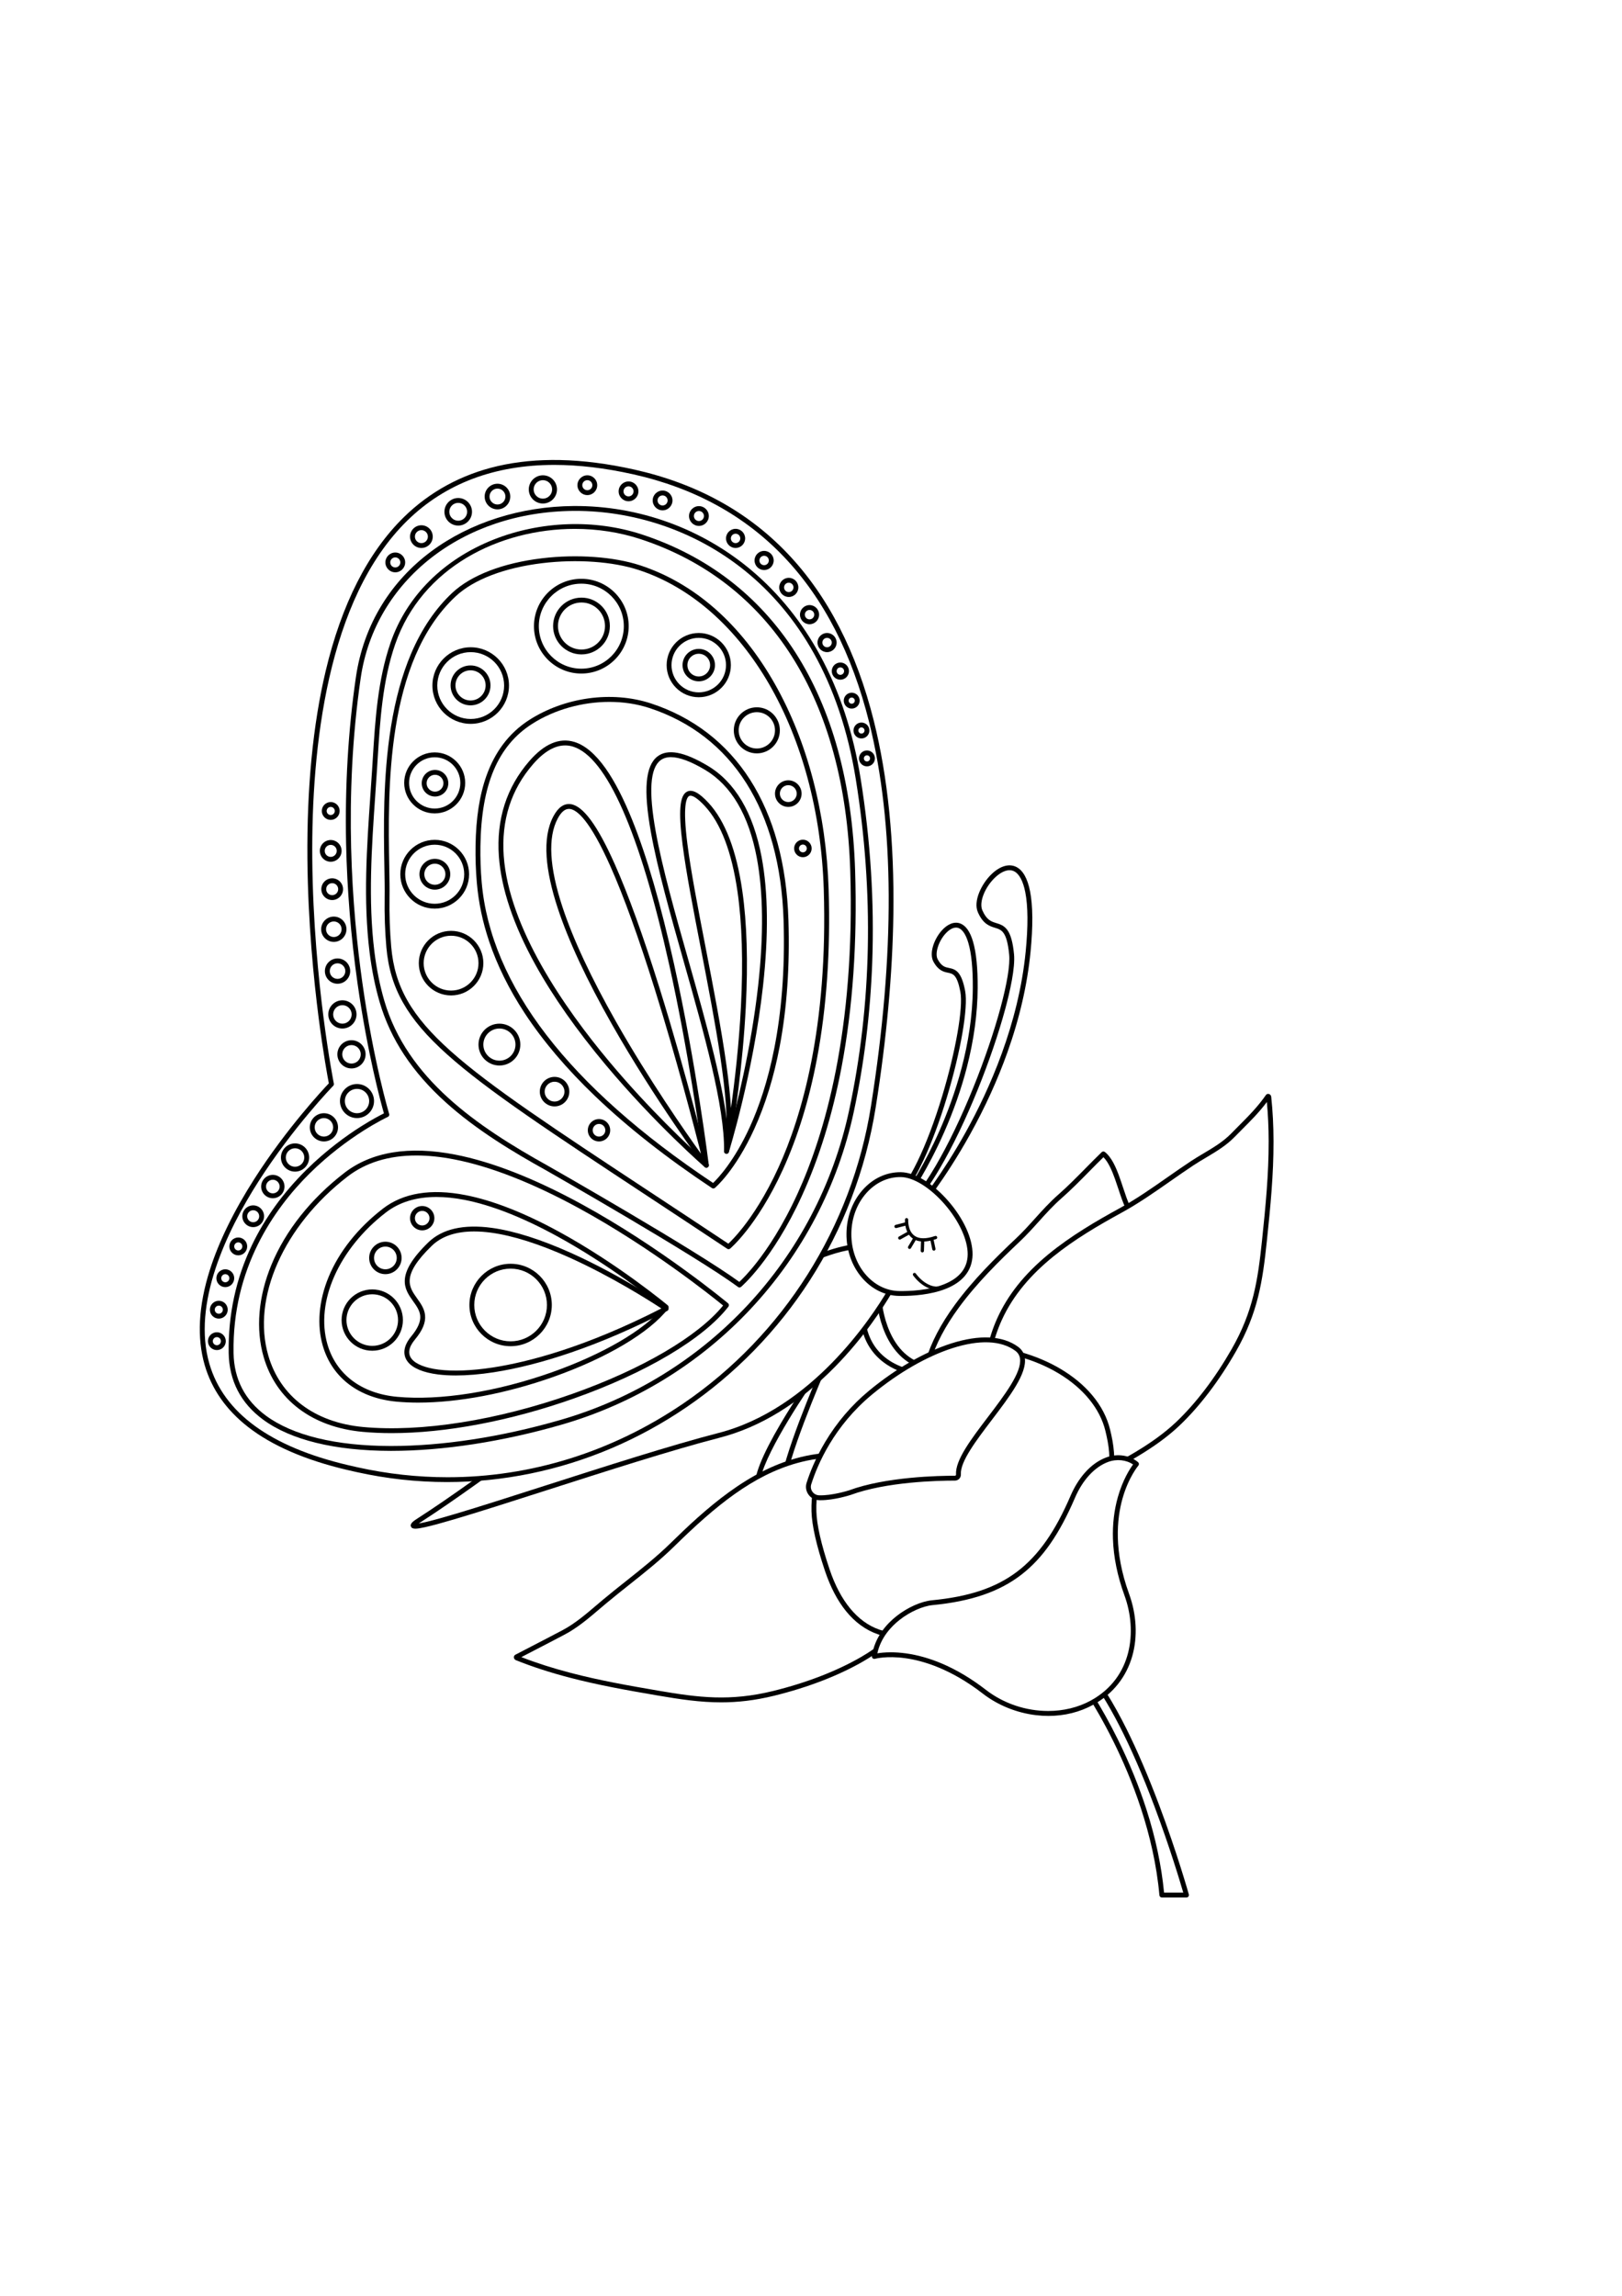 <?xml version="1.0" encoding="utf-8"?>
<!-- Generator: Adobe Illustrator 27.5.0, SVG Export Plug-In . SVG Version: 6.00 Build 0)  -->
<svg xmlns="http://www.w3.org/2000/svg" xmlns:xlink="http://www.w3.org/1999/xlink" viewBox="0 0 6000 6000" width="595" height="842" preserveAspectRatio="xMidYMid meet" data-scaled="true">
<g>
	<g>
		<rect style="fill:#FFFFFF;" width="6000" height="6000"/>
	</g>
	<g>
		<g>
			<g>
				<g>
					<path d="M3412.204,3816.002c-0.875,0-1.765-0.129-2.646-0.398c-36.423-11.186-67.923-32.132-93.623-62.256
						c-20.353-23.858-37.086-53.466-49.736-88.003c-21.388-58.402-23.704-110.204-23.792-112.38c-0.2-4.968,3.662-9.156,8.628-9.358
						c0.125-0.005,0.249-0.007,0.371-0.007c4.802,0,8.788,3.791,8.987,8.632l0,0c0.021,0.509,2.346,51.558,22.871,107.367
						c27.068,73.601,71.338,120.299,131.578,138.797c4.751,1.46,7.42,6.495,5.961,11.247
						C3419.615,3813.513,3416.052,3816.002,3412.204,3816.002z"/>
				</g>
				<g>
					<path d="M3353.404,3834.002c-0.86,0-1.736-0.124-2.602-0.385c-87.491-26.375-128.317-80.066-147.158-120.463
						c-20.442-43.824-20.068-81.136-20.042-82.703c0.081-4.97,4.22-8.961,9.147-8.85c4.965,0.082,8.925,4.171,8.85,9.135
						c-0.005,0.449-0.212,35.415,18.696,75.531c25.229,53.528,70.887,90.577,135.703,110.116c4.759,1.434,7.453,6.456,6.019,11.215
						C3360.844,3831.491,3357.27,3834.002,3353.404,3834.002z"/>
				</g>
				<g>
					<path d="M2902.208,4218.002c-0.662,0-1.334-0.074-2.006-0.228c-4.847-1.103-7.881-5.926-6.778-10.773
						c33.408-146.758,157.7-427.241,158.951-430.057c2.019-4.542,7.339-6.589,11.879-4.569c4.542,2.019,6.588,7.337,4.569,11.879
						c-1.245,2.801-124.829,281.693-157.849,426.743C2910.025,4215.172,2906.316,4218.002,2902.208,4218.002z"/>
				</g>
				<g>
					<path d="M2802.59,4264.801c-4.249,0-8.029-3.021-8.837-7.35c-7.378-39.525,24.381-119.792,94.394-238.572
						c51.488-87.35,105.749-164.685,106.291-165.456c2.857-4.068,8.472-5.047,12.539-2.186c4.066,2.858,5.045,8.473,2.187,12.538
						c-59.472,84.587-210.925,319.612-197.716,390.373c0.912,4.885-2.309,9.586-7.195,10.499
						C2803.693,4264.751,2803.138,4264.801,2802.59,4264.801z"/>
				</g>
			</g>
			<g>
				<path style="fill:#FFFFFF;" d="M3299.321,3429.547c13.353,33.154,10.084,70.709-8.066,101.499
					c-63.476,107.677-285.14,442.75-631.588,531.898c-414.544,106.67-1273.559,419.17-1111.067,315.256
					C2034.6,4067.4,3168.999,3105.98,3299.321,3429.547z"/>
				<path d="M1536.414,4408.06c-9.112,0.001-13.652-2.42-15.964-7.334c-5.078-10.795,8.124-20.402,23.301-30.107
					c118.119-75.538,277.425-191.631,446.085-314.542c229.71-167.4,490.069-357.136,716.347-495.947
					c123.465-75.74,224.467-129.005,308.781-162.84c97.525-39.137,169.736-51.055,220.76-36.432
					c34.23,9.809,58.437,31.788,71.946,65.329c14.195,35.242,10.957,76.152-8.663,109.432
					c-33.064,56.091-104.447,166.356-211.017,274.639c-132.722,134.856-276.076,222.805-426.08,261.404
					c-172.281,44.331-422.037,124.454-642.391,195.147c-128.818,41.326-250.492,80.361-339.172,106.563
					c-47.429,14.015-82.441,23.492-107.036,28.971C1556.282,4406.136,1544.533,4408.06,1536.414,4408.06z M3189.299,3372.927
					c-43.385,0-99.518,13.732-167.631,41.067c-83.364,33.454-183.481,86.273-306.073,161.479
					c-225.667,138.436-485.719,327.948-715.158,495.151c-168.887,123.075-328.408,239.326-446.988,315.158
					c-1.689,1.08-3.21,2.08-4.576,3.002c7.101-1.124,17.358-3.147,32.123-6.709c25.759-6.214,60.813-15.962,107.164-29.803
					c87.089-26.003,203.07-63.211,325.861-102.604c220.59-70.769,470.613-150.979,643.404-195.441
					c344.517-88.651,566.307-426.36,626.077-527.751c16.799-28.498,19.593-63.476,7.472-93.567
					c-11.489-28.523-31.182-46.432-60.207-54.75C3218.587,3374.671,3204.747,3372.927,3189.299,3372.927z"/>
			</g>
			<g>
				<path style="fill:#FFFFFF;" d="M3362.482,3164.351c0,0,242.32-348.854,245.057-755.141
					c2.737-406.287-185.117-172.912-146.728-102.448c38.389,70.464,77.503-6.378,100.585,114.4
					c23.082,120.778-117.656,658.988-255.395,774.517L3362.482,3164.351z"/>
				<path d="M3306.007,3204.681c-2.877,0-5.689-1.381-7.423-3.904c-2.627-3.822-1.92-9.013,1.634-11.993
					c58.855-49.366,128.079-191.794,185.173-380.996c49.927-165.448,78.174-327.338,67.166-384.938
					c-12.19-63.779-26.994-66.888-45.738-70.823c-15.895-3.338-35.678-7.491-53.911-40.96c-7.73-14.188-8.296-34.468-1.594-57.103
					c5.98-20.198,17.351-40.894,31.195-56.779c22.354-25.646,47.81-35.572,69.838-27.236c20.426,7.731,36.239,30.211,46.999,66.817
					c11.906,40.501,17.69,98.54,17.193,172.503c-0.629,93.408-13.996,191.507-39.728,291.574
					c-20.562,79.959-49.023,161.355-84.593,241.928c-60.571,137.202-121.733,225.833-122.344,226.712
					c-0.786,1.132-1.822,2.068-3.027,2.736l-56.481,31.329C3308.988,3204.314,3307.49,3204.681,3306.007,3204.681z
					 M3362.482,3164.351h0.012H3362.482z M3536.458,2185.052c-17.365,0-33.522,16.092-40.379,23.961
					c-25.658,29.439-38.446,73.104-27.365,93.444c14.258,26.172,27.023,28.852,41.804,31.955
					c10.869,2.282,23.188,4.869,34.092,17.375c11.088,12.717,19.23,34.224,25.627,67.686
					c11.674,61.086-16.13,222.906-67.614,393.516c-26.512,87.859-56.671,168.686-87.214,233.742
					c-22.218,47.321-44.214,85.588-65.752,114.442l6.591-3.656c8.666-12.824,64.371-97.044,119.677-222.407
					c55.162-125.038,121.213-317.787,122.615-525.96c0.486-72.203-5.052-128.493-16.461-167.305
					c-8.958-30.471-21.441-49.51-36.101-55.059C3542.796,2185.581,3539.606,2185.052,3536.458,2185.052z"/>
			</g>
			<g>
				<path style="fill:#FFFFFF;" d="M3396.822,3222.345c0,0,354.773-422.764,406.324-948.153
					c51.552-525.389-219.098-245.614-177.752-149.901s101.038,0.906,116.633,159.913s-230.112,838.791-421.991,972.003
					L3396.822,3222.345z"/>
				<path d="M3320.042,3265.209c-3.167,0-6.216-1.677-7.855-4.599c-2.268-4.045-1.091-9.151,2.718-11.796
					c43.954-30.513,93.225-92.04,146.446-182.87c46.71-79.717,94.823-179.802,139.141-289.438
					c84.297-208.538,140.054-415.211,132.58-491.424c-8.411-85.752-27.957-91.757-52.704-99.359
					c-19.643-6.035-44.09-13.544-63.234-57.864c-17.365-40.198,13.029-104.406,51.148-140.843
					c31.094-29.721,64.094-39.384,90.546-26.514c24.716,12.027,42.028,42.344,51.453,90.11
					c10.569,53.555,11.182,129.074,1.822,224.458c-11.83,120.571-40.669,245.71-85.717,371.943
					c-36.005,100.895-82.389,202.719-137.865,302.644c-94.464,170.152-183.912,277.408-184.805,278.473
					c-0.886,1.056-2.001,1.894-3.262,2.449l-76.785,33.863C3322.49,3264.962,3321.258,3265.209,3320.042,3265.209z
					 M3734.265,1972.897c-22.307,0-43.957,17.966-53.546,27.133c-38.058,36.377-59.609,91.648-47.063,120.693
					c15.85,36.691,33.408,42.085,51.997,47.795c13.39,4.113,28.565,8.776,40.669,25.514c12.553,17.362,20.391,45.736,24.662,89.294
					c4.921,50.172-15.035,138.331-32.643,203.451c-24.335,90.003-60.261,195.293-101.162,296.475
					c-44.64,110.433-93.155,211.333-140.299,291.792c-37.499,63.996-73.341,113.979-107.063,149.373l21.422-9.446
					c11.362-13.857,94.333-116.889,181.753-274.426c86.302-155.523,194.733-397.526,221.196-667.231
					c9.188-93.632,8.659-167.387-1.568-219.215c-8.16-41.347-22.569-68.114-41.671-77.409
					C3745.469,1974.022,3739.844,1972.897,3734.265,1972.897z M3396.822,3222.346h0.012H3396.822z"/>
			</g>
			<g>
				<path style="fill:#FFFFFF;" d="M3140.24,3315.959c-1.623,121.393,81.801,220.934,186.333,222.332
					c104.532,1.398,260.403-22.698,262.026-144.091c1.623-121.392-151.615-294.113-256.148-295.51
					C3227.92,3097.292,3141.864,3194.567,3140.24,3315.959z"/>
				<path d="M3334.581,3547.343c-2.856,0-5.568-0.019-8.128-0.054c-53.217-0.711-102.848-25.354-139.752-69.385
					c-36.578-43.644-56.273-101.2-55.459-162.066c0.813-60.865,22.042-117.873,59.773-160.523
					c38.068-43.03,88.3-66.318,141.559-65.624c26.517,0.354,57.302,11.1,89.026,31.076c29.327,18.467,58.896,44.317,85.51,74.756
					c57.448,65.705,91.275,140.021,90.489,198.798c-0.41,30.715-10.194,57.511-29.079,79.644
					c-16.309,19.113-39.518,34.818-68.982,46.676C3442.951,3543.415,3374.81,3547.343,3334.581,3547.343z M3140.24,3315.958
					l8.999,0.121c-1.554,116.236,78.052,211.882,177.455,213.212c37.273,0.486,108.434-2.132,166.124-25.349
					c56.917-22.907,86.114-59.87,86.783-109.863c0.717-53.644-32.252-125.187-86.042-186.709
					c-53.219-60.867-114.997-99.063-161.228-99.682c-47.94-0.667-93.295,20.509-127.835,59.552
					c-34.877,39.423-54.5,92.282-55.257,148.839L3140.24,3315.958z"/>
			</g>
			<g>
				<g>
					<g>
						<line style="fill:#FFFFFF;" x1="3353.57" y1="3280.308" x2="3314.443" y2="3290.365"/>
						<path d="M3314.439,3296.366c-2.673,0-5.111-1.799-5.807-4.507c-0.825-3.21,1.108-6.48,4.317-7.305l39.126-10.057
							c3.212-0.826,6.481,1.107,7.306,4.317s-1.109,6.48-4.317,7.305l-39.127,10.057
							C3315.436,3296.305,3314.933,3296.366,3314.439,3296.366z"/>
					</g>
					<g>
						<line style="fill:#FFFFFF;" x1="3361.354" y1="3314.497" x2="3328.361" y2="3332.921"/>
						<path d="M3328.366,3338.923c-2.105,0-4.146-1.108-5.244-3.076c-1.616-2.893-0.58-6.548,2.313-8.163l32.993-18.424
							c2.895-1.616,6.549-0.58,8.163,2.313c1.616,2.893,0.58,6.548-2.313,8.163l-32.993,18.424
							C3330.36,3338.677,3329.357,3338.923,3328.366,3338.923z"/>
					</g>
					<g>
						<line style="fill:#FFFFFF;" x1="3383.945" y1="3335.091" x2="3364.625" y2="3367.568"/>
						<path d="M3364.619,3373.569c-1.043,0-2.1-0.273-3.062-0.845c-2.848-1.693-3.783-5.375-2.088-8.224l19.32-32.476
							c1.693-2.847,5.375-3.783,8.224-2.088c2.848,1.693,3.783,5.375,2.088,8.224l-19.32,32.476
							C3368.66,3372.521,3366.666,3373.569,3364.619,3373.569z"/>
					</g>
					<g>
						<line style="fill:#FFFFFF;" x1="3412.946" y1="3346.257" x2="3411.831" y2="3380.352"/>
						<path d="M3411.834,3386.352c-0.067,0-0.133-0.001-0.199-0.004c-3.312-0.108-5.91-2.88-5.801-6.192l1.114-34.094
							c0.108-3.312,2.936-5.89,6.192-5.801c3.312,0.108,5.91,2.88,5.801,6.192l-1.115,34.094
							C3417.722,3383.792,3415.057,3386.352,3411.834,3386.352z"/>
					</g>
					<g>
						<line style="fill:#FFFFFF;" x1="3447.139" y1="3338.375" x2="3454.577" y2="3373.859"/>
						<path d="M3454.572,3379.86c-2.78,0-5.273-1.942-5.866-4.77l-7.439-35.483c-0.68-3.244,1.398-6.424,4.64-7.104
							c3.253-0.676,6.424,1.398,7.104,4.641l7.439,35.483c0.68,3.244-1.398,6.424-4.641,7.104
							C3455.393,3379.818,3454.979,3379.86,3454.572,3379.86z"/>
					</g>
				</g>
				<g>
					<path style="fill:#FFFFFF;" d="M3353.561,3265.396c0,0-6.872,105.06,107.379,65.953"/>
					<path d="M3415.552,3346.075c-16.398,0-30.144-4.198-41.109-12.587c-29.515-22.585-26.99-66.62-26.869-68.483
						c0.216-3.306,3.064-5.829,6.378-5.596c3.305,0.216,5.809,3.069,5.596,6.373c-0.031,0.531-2.141,39.613,22.235,58.213
						c16.873,12.875,42.852,13.438,77.214,1.678c3.139-1.075,6.547,0.6,7.619,3.734c1.073,3.135-0.599,6.546-3.734,7.619
						C3445.254,3343.059,3429.45,3346.075,3415.552,3346.075z"/>
				</g>
				<g>
					<path d="M3467.102,3524.822c-17.652,0-35.38-5.85-52.569-17.506c-22.595-15.321-36.136-35.118-36.702-35.953
						c-1.857-2.745-1.139-6.475,1.605-8.332c2.743-1.856,6.471-1.139,8.328,1.601l0,0c0.128,0.188,13.006,18.942,33.783,32.941
						c26.982,18.182,54.176,20.177,80.824,5.936c2.918-1.563,6.557-0.462,8.119,2.463c1.562,2.921,0.459,6.558-2.463,8.119
						C3494.631,3521.252,3480.889,3524.822,3467.102,3524.822z"/>
				</g>
			</g>
			<g>
				<path style="fill:#FFFFFF;" d="M1321.718,4190.105c886.337,196.21,1762.67-421.045,1908.872-1342.497
					c141.816-893.812,136.13-2119.303-886.537-2347.722C699.92,132.659,1226.155,2763.98,1226.155,2763.98
					s-1114.191,1141.922,59.102,1417.802C1297.478,4184.656,1309.632,4187.43,1321.718,4190.105z"/>
				<path d="M1653.585,4235.666c-111.529,0-223.076-12.26-333.812-36.773c-12.096-2.678-24.402-5.487-36.576-8.35
					c-154.047-36.222-277.119-89.64-365.797-158.771c-80.354-62.641-134.216-139.454-160.089-228.302
					c-29.427-101.048-23.209-219.118,18.479-350.931c33.151-104.817,88.71-218.599,165.135-338.183
					c119.12-186.39,252.981-329.599,275.505-353.238c-4.017-20.917-20.823-111.223-37.781-242.999
					c-17.848-138.695-39.537-353.116-41.507-586.976c-2.217-263.077,20.463-496.659,67.41-694.258
					c58.873-247.799,156.337-439.562,289.687-569.962c96.413-94.28,213.131-157.748,346.91-188.641
					c71.493-16.508,149.259-24.009,231.15-22.302c85.249,1.781,177.341,13.599,273.716,35.124
					c459.782,102.695,758.117,415.91,886.72,930.942c51.516,206.314,75.731,446.505,71.974,713.903
					c-3.089,219.828-25.035,459.74-65.23,713.071c-18.389,115.898-48.825,229.694-90.465,338.226
					c-40.487,105.532-91.97,207.17-153.017,302.092c-59.85,93.06-129.352,180.392-206.573,259.57
					c-76.465,78.402-160.962,149.291-251.143,210.695c-86.781,59.089-179.377,109.761-275.218,150.609
					c-96.901,41.299-197.891,72.881-300.166,93.867C1860.261,4225.138,1756.93,4235.665,1653.585,4235.666z M2050.383,473.948
					c-221.316,0-403.418,68.8-543.56,205.842c-296.934,290.367-355.141,840.677-351.682,1251.2
					c1.962,232.969,23.576,446.621,41.361,584.83c19.265,149.705,38.289,245.445,38.479,246.395c0.582,2.912-0.31,5.925-2.383,8.05
					c-1.463,1.5-147.776,152.289-276.676,354.049c-118.342,185.236-245.863,452.557-181.324,674.142
					c52.701,180.939,225.204,306.961,512.719,374.565c12.098,2.844,24.326,5.636,36.346,8.297
					c110.45,24.45,221.671,36.533,332.16,36.535c306.714,0.003,607.913-93.089,872.327-273.129
					c369.963-251.907,622.752-652.304,693.552-1098.525c89.742-565.613,87.579-1043.3-6.43-1419.793
					c-126.817-507.877-420.596-816.648-873.18-917.736C2238.406,485.511,2141.092,473.948,2050.383,473.948z"/>
			</g>
			<g>
				<g>
					<path style="fill:#FFFFFF;" d="M2074.192,4015.001c543.152-156.529,956.499-597.638,1075.221-1150.287
						c68.73-319.938,104.27-737.305,25.187-1229.714C2965.621,333.809,1450.2,405,1325.4,1260.6S1431,2877,1431,2877
						s-586.8,268.8-576,882C861.919,4151.831,1492.318,4182.689,2074.192,4015.001z"/>
					<path d="M1447.341,4120.321c-0.723,0-1.433,0-2.155-0.001c-206.8-0.274-370.179-40.366-472.475-115.943
						c-82.284-60.792-124.915-143.296-126.71-245.219c-2.488-141.282,26.556-276.05,86.328-400.56
						c47.775-99.519,115.163-192.697,200.289-276.945c75.654-74.875,151.629-128.702,202.042-160.673
						c41.443-26.282,72.341-42.272,85.562-48.789c-10.906-38.016-60.693-219.217-97.734-481.283
						c-24.435-172.88-38.646-346.69-42.237-516.601c-4.49-212.439,7.704-419.357,36.242-615.008
						c14.145-96.966,46.402-186.938,95.879-267.416c46.875-76.247,108.517-142.997,183.213-198.397
						c143.718-106.592,330.661-166.072,526.392-167.481c240.437-1.769,474.231,82.873,658.318,238.228
						c101.391,85.567,186.656,191.298,253.425,314.254c72.247,133.044,122.635,286.156,149.767,455.083
						c36.731,228.705,51.18,457.925,42.945,681.292c-6.917,187.589-29.868,373.22-68.217,551.739
						c-58.559,272.586-190.194,524.305-380.677,727.947c-190.276,203.419-432.627,351.798-700.853,429.098
						c-107.924,31.102-216.686,55.212-323.264,71.658C1645.857,4111.907,1542.883,4120.321,1447.341,4120.321z M2128.97,643.982
						c-2.295,0-4.575,0.008-6.864,0.025c-411.212,2.961-735.167,257.049-787.801,617.892
						c-64.314,440.919-32.233,855.959,6.005,1126.491c41.424,293.074,98.728,484.106,99.302,486.001
						c1.304,4.306-0.774,8.915-4.863,10.79c-1.457,0.669-147.343,68.451-289.908,209.699
						c-131.166,129.955-286.362,350.635-280.844,663.961c1.692,96.028,41.867,173.768,119.41,231.057
						c99.183,73.277,258.872,112.152,461.802,112.42c0.724,0.001,1.451,0.001,2.175,0.001c190.589,0,406.409-33.171,624.313-95.969
						l2.493,8.648l-2.493-8.648c541.316-156,950.9-594.175,1068.915-1143.529c84.316-392.492,92.761-805.111,25.099-1226.396
						C3047.979,903.363,2535.323,643.982,2128.97,643.982z"/>
				</g>
				<g>
					<g>
						<path style="fill:#FFFFFF;" d="M2687.4,3581.4c0,0-975.213-816.254-1407.6-482.4c-447.6,345.6-403.2,898.8,62.4,942
							S2500.2,3823.8,2687.4,3581.4z"/>
						<path d="M1448.712,4054.702c-37.253,0-73.123-1.564-107.343-4.74c-186.622-17.315-320.051-118.19-366.078-276.761
							c-14.869-51.229-19.973-106.552-15.17-164.433c4.852-58.466,19.706-118.071,44.149-177.159
							c52.182-126.146,145.557-243.624,270.031-339.731c100.763-77.8,238.563-100.406,409.567-67.18
							c135.591,26.343,292.438,87.713,466.185,182.406c295.22,160.898,540.679,365.351,543.124,367.397
							c3.706,3.102,4.301,8.577,1.346,12.402c-91.546,118.541-305.499,245.6-572.325,339.885
							C1887.368,4009.765,1648.308,4054.702,1448.712,4054.702z M1540.001,3027.859c-101.901,0-187.209,26.153-254.701,78.265
							c-236.929,182.937-354.565,448.998-292.723,662.059c43.855,151.089,171.59,247.26,350.454,263.856
							c215.068,19.953,496.877-24.594,773.171-122.224c258.509-91.346,466.256-213.117,558.662-327.077
							c-41.393-33.823-267.179-214.754-533.646-359.949c-172.083-93.768-327.151-154.477-460.896-180.444
							C1630.569,3032.684,1583.747,3027.859,1540.001,3027.859z"/>
					</g>
					<g>
						<path style="fill:#FFFFFF;" d="M2464.352,3588.961c0,0-722.286-604.554-1042.532-357.287
							c-331.513,255.967-298.628,665.692,46.216,697.688S2325.703,3768.494,2464.352,3588.961z"/>
						<path d="M1546.904,3941.842c-27.667,0-54.282-1.16-79.699-3.519c-139.226-12.918-238.789-88.24-273.159-206.654
							c-11.093-38.217-14.902-79.477-11.32-122.631c3.614-43.543,14.672-87.925,32.868-131.911
							c38.804-93.806,108.214-181.146,200.727-252.577c75.184-58.051,177.874-74.94,305.215-50.201
							c100.66,19.556,217.054,65.092,345.949,135.341c218.855,119.277,400.831,270.852,402.643,272.37
							c3.706,3.102,4.3,8.577,1.347,12.402c-68.067,88.138-226.93,182.534-424.959,252.509
							C1872.356,3908.511,1695.002,3941.842,1546.904,3941.842z M1614.548,3181.32c-74.948,0-137.661,19.207-187.227,57.478
							c-174.728,134.911-261.527,330.963-215.989,487.853c32.199,110.932,126.067,181.552,257.536,193.75
							c158.963,14.753,367.323-18.2,571.651-90.401c189.721-67.04,342.376-156.156,411.262-239.717
							c-34.881-28.391-199.504-159.411-393.131-264.908c-127.232-69.322-241.846-114.197-340.659-133.377
							C1681.3,3184.875,1646.788,3181.32,1614.548,3181.32z"/>
					</g>
					<g>
						<path style="fill:#FFFFFF;" d="M2735.4,3507c0.09-0.075,455.067-380.406,418.8-1532.4
							c-20.4-648-303.088-1077.994-783.093-1235.025c-346.881-113.479-792.17,32.644-917.505,393.818
							c-51.63,148.781-57.974,308.781-68.003,465.947c-14.387,225.469-37.313,452.391-9.473,676.596
							c8.079,65.065,20.342,125.786,37.023,182.767c87.021,297.215,353.775,473.144,610.041,615.611
							C2023.19,3074.314,2580.6,3391.8,2735.4,3507z"/>
						<path d="M2735.399,3516c-1.886,0-3.775-0.591-5.372-1.78c-152.594-113.558-705.722-428.913-711.291-432.084
							c-118.532-65.896-255.265-147.279-370.065-250.915c-124.24-112.16-204.106-233.184-244.16-369.988
							c-16.647-56.865-29.203-118.834-37.317-184.187c-23.965-193.012-10.305-390.527,2.904-581.538
							c2.194-31.724,4.463-64.528,6.519-96.741c0.776-12.169,1.531-24.355,2.286-36.551
							c8.928-144.221,18.161-293.352,66.196-431.773c59.524-171.529,194.783-306.596,380.86-380.32
							c174.272-69.047,373.991-76.008,547.946-19.101c120.354,39.373,229.592,96.406,324.679,169.514
							c95.012,73.05,177.106,163.079,244.001,267.587c67.241,105.048,120.006,226.11,156.829,359.823
							c37.257,135.296,58.717,285.476,63.781,446.372c8.293,263.424-8.623,508.152-50.278,727.387
							c-33.362,175.586-82.583,335.333-146.298,474.805c-109.212,239.07-224.317,336.456-225.467,337.412
							C2739.49,3515.304,2737.446,3516,2735.399,3516z M2729.647,3500.079L2729.647,3500.079L2729.647,3500.079z M2126.534,710.567
							c-279.445,0-566.001,142.138-664.43,425.777c-47.227,136.092-56.382,283.972-65.235,426.984
							c-0.756,12.208-1.511,24.405-2.288,36.585c-2.058,32.261-4.329,65.089-6.525,96.837
							c-13.151,190.158-26.75,386.791-2.999,578.077c7.996,64.395,20.353,125.409,36.729,181.347
							c84.059,287.1,340.825,462.979,605.777,610.274c5.589,3.183,546.016,311.296,707.278,428.961
							c10.032-9.314,33.787-32.746,64.803-72.394c38.103-48.707,95.274-132.557,151.253-255.412
							c98.936-217.133,212.956-600.314,194.307-1192.721c-19.95-633.715-295.857-1069.385-776.896-1226.753
							C2291.748,723.083,2209.45,710.567,2126.534,710.567z"/>
					</g>
					<g>
						<path style="fill:#FFFFFF;" d="M1438.217,2257.199c29.198,333.392,304.833,475.908,1256.82,1108.239
							c0,0,392.457-327.968,361.178-1321.558c-17.593-558.842-276.986-1054.473-690.947-1189.898
							c-193.073-63.163-538.082-38.436-685.867,99.419c-303.6,283.2-243.937,888.643-247.556,1121.382
							C1430.898,2135.625,1432.907,2196.576,1438.217,2257.199z"/>
						<path d="M2695.035,3374.439c-1.729,0-3.463-0.497-4.978-1.503c-105.49-70.069-204.656-135.428-292.148-193.095
							c-357.793-235.82-594.165-391.612-742.84-524.637c-76.238-68.212-128.336-129.239-163.955-192.052
							c-35.417-62.458-55.075-127.651-61.864-205.168c-5.215-59.557-7.37-121.243-6.406-183.342
							c0.493-31.689-0.188-70.002-0.975-114.365c-2.474-139.357-5.864-330.213,24.254-517.413
							c16.498-102.544,41.703-193.931,74.915-271.623c38.887-90.97,90.103-166.477,152.222-224.423
							c69.522-64.85,187.078-110.111,331.013-127.445c130.052-15.662,266.049-5.922,363.791,26.054
							c201.264,65.842,373.869,218.096,499.153,440.302c59.591,105.691,106.873,224.536,140.533,353.235
							c33.735,128.98,53.066,265.118,57.458,404.633c7.156,227.29-7.444,438.455-43.391,627.628
							c-28.795,151.532-71.281,289.399-126.277,409.772c-49.03,107.315-99.166,180.626-132.591,223.228
							c-36.469,46.481-61.111,67.259-62.143,68.12C2699.146,3373.733,2697.094,3374.439,2695.035,3374.439z M1447.182,2256.414
							c12.9,147.288,74.551,255.337,219.89,385.376c147.687,132.14,383.618,287.642,740.744,523.023
							c85.897,56.615,183.039,120.64,286.387,189.268c8.877-8.289,29.078-28.351,55.314-61.897
							c32.819-41.961,82.062-114.2,130.284-220.052c85.248-187.128,183.491-517.371,167.418-1027.968
							c-18.22-578.74-293.4-1053.6-684.75-1181.628c-95.37-31.2-228.469-40.655-356.042-25.29
							c-140.174,16.88-254.135,60.469-320.887,122.736c-259.136,241.723-250.708,716.379-245.672,999.976
							c0.791,44.524,1.474,82.975,0.976,114.964C1439.887,2136.406,1442.02,2197.469,1447.182,2256.414z"/>
					</g>
					<g>
						<path style="fill:#FFFFFF;" d="M1772.873,2018.614c21.733,248.153,157.227,651.664,865.816,1122.326
							c0,0,292.117-244.116,268.834-983.672c-13.095-415.962-194.557-691.981-502.679-792.782
							c-143.71-47.014-314.618-21.165-441.421,59.766c-156.524,99.903-192.6,285.35-195.294,458.583
							C1767.426,1928.122,1768.921,1973.49,1772.873,2018.614z"/>
						<path d="M2638.689,3149.939c-1.729,0-3.464-0.497-4.978-1.504c-167.427-111.208-312.911-225.609-432.409-340.023
							c-105.437-100.952-193.121-204.288-260.616-307.139c-57.536-87.675-101.791-177.148-131.539-265.935
							c-23.985-71.587-38.783-142.222-45.239-215.94c-3.889-44.408-5.497-90.401-4.777-136.703
							c1.607-103.383,14.852-188.329,40.49-259.693c15.465-43.049,35.793-81.635,60.417-114.688
							c27.099-36.374,60.254-67.209,98.544-91.649c63.939-40.808,139.31-68.191,217.967-79.189
							c80.061-11.193,159.972-4.811,231.095,18.455c77.605,25.389,148.05,62.169,209.378,109.322
							c61.286,47.12,114.235,105.186,157.378,172.586c87.776,137.129,135.592,311.794,142.119,519.145
							c5.332,169.347-5.548,326.691-32.336,467.662c-21.468,112.971-53.148,215.766-94.159,305.531
							c-70.161,153.564-142.517,215.123-145.563,217.668C2642.799,3149.234,2640.748,3149.939,2638.689,3149.939z
							 M2254.083,1350.414c-99.663,0-202.334,28.142-285.818,81.425c-126.875,80.979-187.61,224.331-191.137,451.137
							c-0.71,45.687,0.874,91.058,4.71,134.853c33.393,381.279,321.404,755.31,855.974,1111.717
							c17.396-16.617,78.278-80.365,136.469-208.232c63.273-139.03,136.189-384.392,124.246-763.763
							c-12.76-405.335-189.082-683.946-496.482-784.511C2355.533,1357.822,2305.194,1350.414,2254.083,1350.414z"/>
					</g>
					<g>
						<path style="fill:#FFFFFF;" d="M2464.2,3594.6c0,0-657.6-448.8-873.6-238.8s67.2,190.8-62.4,346.8
							S1819.8,3928.2,2464.2,3594.6z"/>
						<path d="M1685.946,3841.453c-23.894,0-46.066-1.271-66.172-3.83c-53.798-6.845-92.135-22.766-110.866-46.042
							c-12.189-15.146-26.791-47.594,12.37-94.733c24.467-29.449,35.316-54.431,33.169-76.372
							c-1.908-19.513-13.578-35.864-25.934-53.176c-32.327-45.297-68.968-96.637,55.813-217.954
							c51.354-49.928,130.461-68.007,235.114-53.746c82.271,11.215,180.733,42.383,292.646,92.639
							c189.93,85.29,355.536,197.8,357.187,198.927c2.617,1.786,4.102,4.815,3.91,7.978c-0.192,3.163-2.033,5.99-4.846,7.447
							c-121.028,62.656-240.508,114.364-355.12,153.69c-102.54,35.184-199.348,59.913-287.733,73.5
							C1775.04,3837.537,1727.857,3841.453,1685.946,3841.453z M1753.851,3308.875c-67.81,0-120.445,17.861-156.977,53.379
							c-113.696,110.537-84.558,151.365-53.709,194.59c13.186,18.476,26.82,37.58,29.197,61.881
							c2.675,27.346-9.158,55.826-37.239,89.627c-23.625,28.436-27.727,52.642-12.192,71.945
							c15.529,19.296,50.729,33.314,99.115,39.471c53.731,6.837,123.135,4.148,200.705-7.777
							c128.974-19.826,341.178-73.865,623.712-218.385c-42.087-27.663-183.527-117.917-341.95-189.036
							c-110.303-49.516-207.066-80.183-287.599-91.146C1794.629,3310.39,1773.591,3308.875,1753.851,3308.875z"/>
					</g>
					<g>
						<path style="fill:#FFFFFF;" d="M2613,3064.2c0,0-1108.8-958.8-648-1489.2C2373.014,1105.359,2613,3064.2,2613,3064.2z"/>
						<path d="M2613.002,3073.2c-2.117,0-4.216-0.745-5.889-2.193c-1.809-1.564-183.049-158.985-366.411-377.943
							c-107.79-128.716-195.27-253.256-260.009-370.161c-81.215-146.657-126.732-281.785-135.287-401.631
							c-9.732-136.332,28.219-254.821,112.799-352.175c55.329-63.687,111.369-87.425,166.562-70.549
							c39.125,11.961,77.925,44.825,115.322,97.679c33.329,47.105,66.511,111.388,98.624,191.064
							c53.828,133.557,105.829,312.609,154.557,532.181c82.879,373.451,128.213,739.976,128.661,743.634
							c0.452,3.694-1.415,7.286-4.698,9.036C2615.902,3072.852,2614.448,3073.2,2613.002,3073.2z M2090.581,1511.376
							c-38.778,0-78.607,23.277-118.787,69.527c-81.329,93.614-117.812,207.699-108.432,339.089
							c18.991,266.036,223.186,560.957,391.141,761.517c149.002,177.928,296.475,314.911,346.508,359.995
							c-11.449-87.16-54.75-400.217-125.337-718.25c-108.821-490.3-231.981-769.527-356.168-807.492
							C2109.938,1512.836,2100.291,1511.376,2090.581,1511.376z"/>
					</g>
					<g>
						<path style="fill:#FFFFFF;" d="M2687.4,3012.6c0,0,360.994-1159.165-74.4-1418.4C2091,1283.4,2694.6,2549.4,2687.4,3012.6z"/>
						<path d="M2687.406,3021.601c-0.473,0-0.95-0.038-1.429-0.114c-4.418-0.708-7.646-4.554-7.576-9.027
							c2.578-165.845-74.432-437.765-148.906-700.732c-49.992-176.524-97.212-343.257-121.667-479.12
							c-28.243-156.914-20.528-246.023,24.28-280.431c37.586-28.866,98.264-17.648,185.496,34.29
							c101.626,60.508,168.762,173.909,199.546,337.054c24.394,129.277,26.166,290.129,5.267,478.087
							c-35.509,319.359-125.52,610.762-126.425,613.669C2694.807,3019.085,2691.287,3021.601,2687.406,3021.601z M2481.826,1554.733
							c-15.641,0-28.574,3.902-38.755,11.72c-38.343,29.445-44.077,115.461-17.527,262.967
							c24.298,134.995,71.401,301.317,121.27,477.404c66.84,236.012,135.714,479.21,147.79,648.525
							c27.498-98.991,83.715-319.826,109.951-555.972c20.678-186.13,18.958-345.144-5.112-472.627
							c-29.794-157.794-94.071-267.077-191.047-324.817C2555.605,1570.501,2513.258,1554.733,2481.826,1554.733z"/>
					</g>
					<g>
						<path style="fill:#FFFFFF;" d="M2613,3064.2c0,0-391.2-1599.6-558-1286.4S2613,3064.2,2613,3064.2z"/>
						<path d="M2613.004,3073.201c-2.773,0-5.478-1.283-7.222-3.626c-1.815-2.438-183.37-246.983-342.159-526.682
							c-93.394-164.51-160.802-308.897-200.354-429.15c-23.607-71.777-37.456-135.747-41.161-190.134
							c-4.137-60.708,4.257-111.188,24.949-150.04c17.558-32.967,38.929-48.12,63.536-45.034
							c46.118,5.783,99.667,78.513,163.709,222.345c49.566,111.322,105.012,264.727,164.797,455.954
							c101.699,325.296,181.846,651.966,182.644,655.228c1.017,4.158-1.035,8.458-4.909,10.28
							C2615.603,3072.922,2614.296,3073.201,2613.004,3073.201z M2104.587,1746.158c-15.156,0-28.814,11.781-41.644,35.873
							c-36.842,69.179-30.987,178.869,17.403,326.023c39.165,119.102,106.069,262.367,198.852,425.815
							c121.846,214.645,257.171,408.549,313.798,487.493c-25.524-100.714-91.745-355.41-171.101-609.228
							c-59.575-190.549-114.769-343.283-164.05-453.96c-75.241-168.978-122.825-208.434-149.493-211.779
							C2107.087,1746.237,2105.831,1746.158,2104.587,1746.158z"/>
					</g>
					<g>
						<path style="fill:#FFFFFF;" d="M2687.4,3012.6c0,0,190.8-997.2-73.2-1282.8S2764.2,2716.2,2687.4,3012.6z"/>
						<path d="M2687.407,3021.601c-0.654,0-1.318-0.072-1.982-0.22c-4.739-1.066-7.777-5.701-6.864-10.472
							c0.107-0.563,2.608-13.756,6.582-37.09c16.653-147.969-41.164-446.136-92.678-711.822
							c-27.894-143.861-54.24-279.743-67.509-383.544c-15.803-123.633-10.875-182.293,16.479-196.148
							c19.109-9.678,44.328,3.474,79.374,41.387c61.478,66.508,103.572,176.107,125.112,325.752
							c17.104,118.821,21.432,263.266,12.868,429.32c-11.267,218.434-42.25,417.912-55.922,498.189
							c-1.622,14.168-3.874,26.788-6.754,37.905C2695.065,3018.9,2691.421,3021.601,2687.407,3021.601z M2554.2,1697.382
							c-2.106,0-3.608,0.462-4.632,0.98c-10.343,5.238-24.973,35.304-6.758,177.808c13.195,103.226,39.488,238.832,67.325,382.4
							c28.873,148.914,58.73,302.897,77.409,437.834c8.199,59.236,13.663,111.091,16.398,155.901
							c13.816-98.189,29.55-232.391,36.881-374.662c8.493-164.853,4.21-308.087-12.731-425.726
							c-21.015-145.92-61.557-252.24-120.5-316.007C2577.711,1703.584,2561.915,1697.382,2554.2,1697.382z"/>
					</g>
				</g>
				<g>
					<g>
						<g>
							<circle style="fill:#FFFFFF;" cx="1608" cy="1987.8" r="118.2"/>
							<path d="M1608,2115c-70.139,0-127.2-57.062-127.2-127.2c0-70.139,57.061-127.2,127.2-127.2s127.2,57.062,127.2,127.2
								C1735.2,2057.938,1678.139,2115,1608,2115z M1608,1878.6c-60.213,0-109.2,48.987-109.2,109.2
								c0,60.213,48.987,109.2,109.2,109.2s109.2-48.987,109.2-109.2C1717.2,1927.587,1668.213,1878.6,1608,1878.6z"/>
						</g>
						<g>
							<circle style="fill:#FFFFFF;" cx="1377" cy="3636.6" r="104.4"/>
							<path d="M1377,3750c-62.529,0-113.4-50.871-113.4-113.4c0-62.529,50.871-113.4,113.4-113.4s113.4,50.871,113.4,113.4
								C1490.4,3699.129,1439.529,3750,1377,3750z M1377,3541.2c-52.604,0-95.4,42.796-95.4,95.4c0,52.604,42.796,95.4,95.4,95.4
								s95.4-42.796,95.4-95.4C1472.4,3583.996,1429.604,3541.2,1377,3541.2z"/>
						</g>
						<g>
							<circle style="fill:#FFFFFF;" cx="1425.6" cy="3406.8" r="51"/>
							<path d="M1425.6,3466.8c-33.084,0-60-26.916-60-60s26.916-60,60-60c33.084,0,60,26.916,60,60S1458.684,3466.8,1425.6,3466.8z
								 M1425.6,3364.8c-23.159,0-42,18.841-42,42c0,23.158,18.841,42,42,42s42-18.842,42-42
								C1467.6,3383.641,1448.759,3364.8,1425.6,3364.8z"/>
						</g>
						<g>
							<circle style="fill:#FFFFFF;" cx="1561.8" cy="3259.8" r="36"/>
							<path d="M1561.8,3304.8c-24.813,0-45-20.187-45-45s20.187-45,45-45c24.813,0,45,20.187,45,45S1586.613,3304.8,1561.8,3304.8z
								 M1561.8,3232.8c-14.888,0-27,12.113-27,27s12.112,27,27,27c14.888,0,27-12.113,27-27S1576.688,3232.8,1561.8,3232.8z"/>
						</g>
						<g>
							<circle style="fill:#FFFFFF;" cx="1888.8" cy="3580.8" r="143.4"/>
							<path d="M1888.8,3733.2c-84.033,0-152.4-68.366-152.4-152.4s68.367-152.4,152.4-152.4c84.033,0,152.4,68.366,152.4,152.4
								S1972.833,3733.2,1888.8,3733.2z M1888.8,3446.4c-74.108,0-134.4,60.292-134.4,134.4s60.292,134.4,134.4,134.4
								c74.108,0,134.4-60.292,134.4-134.4S1962.908,3446.4,1888.8,3446.4z"/>
						</g>
						<g>
							<circle style="fill:#FFFFFF;" cx="1668.6" cy="2316.6" r="110.4"/>
							<path d="M1668.6,2436c-65.837,0-119.4-53.563-119.4-119.4c0-65.837,53.563-119.4,119.4-119.4
								c65.837,0,119.4,53.563,119.4,119.4C1788,2382.437,1734.437,2436,1668.6,2436z M1668.6,2215.2
								c-55.912,0-101.4,45.488-101.4,101.4c0,55.912,45.488,101.4,101.4,101.4s101.4-45.488,101.4-101.4
								C1770,2260.688,1724.512,2215.2,1668.6,2215.2z"/>
						</g>
						<g>
							<circle style="fill:#FFFFFF;" cx="1847.4" cy="2617.8" r="68.4"/>
							<path d="M1847.4,2695.2c-42.678,0-77.4-34.721-77.4-77.4s34.722-77.4,77.4-77.4s77.4,34.722,77.4,77.4
								S1890.078,2695.2,1847.4,2695.2z M1847.4,2558.4c-32.753,0-59.4,26.647-59.4,59.4c0,32.753,26.647,59.4,59.4,59.4
								s59.4-26.647,59.4-59.4C1906.8,2585.047,1880.153,2558.4,1847.4,2558.4z"/>
						</g>
						<g>
							<circle style="fill:#FFFFFF;" cx="1608" cy="1650" r="103.8"/>
							<path d="M1608,1762.8c-62.198,0-112.8-50.602-112.8-112.8s50.602-112.8,112.8-112.8s112.8,50.602,112.8,112.8
								S1670.198,1762.8,1608,1762.8z M1608,1555.2c-52.273,0-94.8,42.527-94.8,94.8s42.527,94.8,94.8,94.8s94.8-42.527,94.8-94.8
								S1660.273,1555.2,1608,1555.2z"/>
						</g>
						<g>
							<circle style="fill:#FFFFFF;" cx="1741.2" cy="1290" r="132.6"/>
							<path d="M1741.2,1431.6c-78.078,0-141.6-63.521-141.6-141.6s63.521-141.6,141.6-141.6s141.6,63.521,141.6,141.6
								S1819.278,1431.6,1741.2,1431.6z M1741.2,1166.4c-68.153,0-123.6,55.447-123.6,123.6s55.447,123.6,123.6,123.6
								c68.153,0,123.6-55.447,123.6-123.6S1809.353,1166.4,1741.2,1166.4z"/>
						</g>
						<g>
							<circle style="fill:#FFFFFF;" cx="2150.4" cy="1070.4" r="166.2"/>
							<path d="M2150.4,1245.6c-96.606,0-175.2-78.594-175.2-175.2s78.594-175.2,175.2-175.2c96.606,0,175.2,78.594,175.2,175.2
								S2247.006,1245.6,2150.4,1245.6z M2150.4,913.2c-86.68,0-157.2,70.52-157.2,157.2s70.52,157.2,157.2,157.2
								c86.68,0,157.2-70.52,157.2-157.2S2237.08,913.2,2150.4,913.2z"/>
						</g>
						<g>
							<circle style="fill:#FFFFFF;" cx="2584.8" cy="1214.4" r="109.8"/>
							<path d="M2584.8,1333.2c-65.507,0-118.8-53.293-118.8-118.8s53.293-118.8,118.8-118.8s118.8,53.293,118.8,118.8
								S2650.307,1333.2,2584.8,1333.2z M2584.8,1113.6c-55.582,0-100.8,45.219-100.8,100.8s45.219,100.8,100.8,100.8
								c55.581,0,100.8-45.219,100.8-100.8S2640.381,1113.6,2584.8,1113.6z"/>
						</g>
						<g>
							<circle style="fill:#FFFFFF;" cx="2799.6" cy="1455.6" r="76.2"/>
							<path d="M2799.6,1540.8c-46.979,0-85.2-38.221-85.2-85.2c0-46.979,38.221-85.2,85.2-85.2c46.979,0,85.2,38.221,85.2,85.2
								C2884.8,1502.579,2846.579,1540.8,2799.6,1540.8z M2799.6,1388.4c-37.054,0-67.2,30.146-67.2,67.2s30.146,67.2,67.2,67.2
								c37.054,0,67.2-30.146,67.2-67.2S2836.654,1388.4,2799.6,1388.4z"/>
						</g>
						<g>
							<circle style="fill:#FFFFFF;" cx="2051.4" cy="2791.8" r="45.6"/>
							<path d="M2051.4,2846.4c-30.106,0-54.6-24.493-54.6-54.6c0-30.107,24.493-54.6,54.6-54.6c30.107,0,54.6,24.493,54.6,54.6
								C2106,2821.906,2081.507,2846.4,2051.4,2846.4z M2051.4,2755.2c-20.181,0-36.6,16.419-36.6,36.6s16.419,36.6,36.6,36.6
								c20.181,0,36.6-16.418,36.6-36.6S2071.581,2755.2,2051.4,2755.2z"/>
						</g>
						<g>
							<circle style="fill:#FFFFFF;" cx="2916" cy="1689.6" r="40.2"/>
							<path d="M2916,1738.8c-27.129,0-49.2-22.071-49.2-49.2s22.071-49.2,49.2-49.2s49.2,22.071,49.2,49.2
								S2943.129,1738.8,2916,1738.8z M2916,1658.4c-17.204,0-31.2,13.996-31.2,31.2s13.996,31.2,31.2,31.2s31.2-13.996,31.2-31.2
								S2933.204,1658.4,2916,1658.4z"/>
						</g>
						<g>
							<circle style="fill:#FFFFFF;" cx="2215.8" cy="2934.6" r="32.4"/>
							<path d="M2215.8,2976c-22.828,0-41.4-18.572-41.4-41.4c0-22.828,18.572-41.4,41.4-41.4s41.4,18.572,41.4,41.4
								C2257.2,2957.428,2238.628,2976,2215.8,2976z M2215.8,2911.2c-12.903,0-23.4,10.497-23.4,23.4
								c0,12.903,10.497,23.4,23.4,23.4s23.4-10.497,23.4-23.4C2239.2,2921.697,2228.703,2911.2,2215.8,2911.2z"/>
						</g>
						<g>
							<circle style="fill:#FFFFFF;" cx="2970" cy="1892.4" r="23.4"/>
							<path d="M2970,1924.8c-17.865,0-32.4-14.535-32.4-32.4s14.535-32.4,32.4-32.4s32.4,14.535,32.4,32.4
								S2987.865,1924.8,2970,1924.8z M2970,1878c-7.94,0-14.4,6.46-14.4,14.4c0,7.94,6.46,14.4,14.4,14.4s14.4-6.46,14.4-14.4
								C2984.4,1884.46,2977.94,1878,2970,1878z"/>
						</g>
						<g>
							<circle style="fill:#FFFFFF;" cx="2151" cy="1069.8" r="96"/>
							<path d="M2151,1174.8c-57.897,0-105-47.103-105-105c0-57.897,47.103-105,105-105s105,47.103,105,105
								C2256,1127.697,2208.897,1174.8,2151,1174.8z M2151,982.8c-47.972,0-87,39.028-87,87c0,47.972,39.028,87,87,87
								s87-39.028,87-87C2238,1021.828,2198.972,982.8,2151,982.8z"/>
						</g>
						<g>
							<circle style="fill:#FFFFFF;" cx="1740.6" cy="1289.4" r="64.8"/>
							<path d="M1740.6,1363.2c-40.693,0-73.8-33.107-73.8-73.8c0-40.693,33.107-73.8,73.8-73.8c40.693,0,73.8,33.107,73.8,73.8
								C1814.4,1330.093,1781.293,1363.2,1740.6,1363.2z M1740.6,1233.6c-30.768,0-55.8,25.032-55.8,55.8s25.032,55.8,55.8,55.8
								s55.8-25.032,55.8-55.8S1771.368,1233.6,1740.6,1233.6z"/>
						</g>
						<g>
							<circle style="fill:#FFFFFF;" cx="2584.8" cy="1214.4" r="51"/>
							<path d="M2584.8,1274.4c-33.084,0-60-26.916-60-60c0-33.084,26.916-60,60-60s60,26.916,60,60
								C2644.8,1247.484,2617.885,1274.4,2584.8,1274.4z M2584.8,1172.4c-23.159,0-42,18.841-42,42s18.841,42,42,42
								c23.158,0,42-18.841,42-42S2607.958,1172.4,2584.8,1172.4z"/>
						</g>
						<g>
							<circle style="fill:#FFFFFF;" cx="1609.2" cy="1651.2" r="40.2"/>
							<path d="M1609.2,1700.4c-27.129,0-49.2-22.071-49.2-49.2s22.071-49.2,49.2-49.2s49.2,22.071,49.2,49.2
								S1636.329,1700.4,1609.2,1700.4z M1609.2,1620c-17.204,0-31.2,13.996-31.2,31.2c0,17.204,13.996,31.2,31.2,31.2
								c17.204,0,31.2-13.996,31.2-31.2C1640.4,1633.996,1626.404,1620,1609.2,1620z"/>
						</g>
						<g>
							<circle style="fill:#FFFFFF;" cx="1608.6" cy="1987.8" r="48"/>
							<path d="M1608.6,2044.8c-31.43,0-57-25.57-57-57c0-31.43,25.57-57,57-57s57,25.57,57,57
								C1665.6,2019.23,1640.03,2044.8,1608.6,2044.8z M1608.6,1948.8c-21.505,0-39,17.495-39,39c0,21.504,17.495,39,39,39
								s39-17.496,39-39C1647.6,1966.296,1630.104,1948.8,1608.6,1948.8z"/>
						</g>
					</g>
					<g>
						<g>
							<circle style="fill:#FFFFFF;" cx="1695" cy="647.4" r="42"/>
							<path d="M1695,698.4c-28.121,0-51-22.879-51-51c0-28.122,22.879-51,51-51s51,22.878,51,51
								C1746,675.521,1723.121,698.4,1695,698.4z M1695,614.4c-18.196,0-33,14.804-33,33c0,18.196,14.804,33,33,33s33-14.804,33-33
								C1728,629.204,1713.196,614.4,1695,614.4z"/>
						</g>
						<g>
							<circle style="fill:#FFFFFF;" cx="1840.2" cy="591" r="38.4"/>
							<path d="M1840.2,638.4c-26.136,0-47.4-21.264-47.4-47.4s21.264-47.4,47.4-47.4c26.136,0,47.4,21.264,47.4,47.4
								S1866.336,638.4,1840.2,638.4z M1840.2,561.6c-16.211,0-29.4,13.189-29.4,29.4s13.189,29.4,29.4,29.4
								c16.211,0,29.4-13.189,29.4-29.4S1856.411,561.6,1840.2,561.6z"/>
						</g>
						<g>
							<circle style="fill:#FFFFFF;" cx="2008.2" cy="564.6" r="43.2"/>
							<path d="M2008.2,616.8c-28.783,0-52.2-23.417-52.2-52.2c0-28.783,23.417-52.2,52.2-52.2c28.783,0,52.2,23.417,52.2,52.2
								C2060.4,593.383,2036.983,616.8,2008.2,616.8z M2008.2,530.4c-18.858,0-34.2,15.342-34.2,34.2
								c0,18.858,15.342,34.2,34.2,34.2s34.2-15.342,34.2-34.2C2042.4,545.742,2027.058,530.4,2008.2,530.4z"/>
						</g>
						<g>
							<circle style="fill:#FFFFFF;" cx="2172.6" cy="549" r="27.6"/>
							<path d="M2172.6,585.6c-20.181,0-36.6-16.419-36.6-36.6s16.419-36.6,36.6-36.6s36.6,16.419,36.6,36.6
								S2192.781,585.6,2172.6,585.6z M2172.6,530.4c-10.256,0-18.6,8.344-18.6,18.6s8.344,18.6,18.6,18.6
								c10.256,0,18.6-8.344,18.6-18.6S2182.856,530.4,2172.6,530.4z"/>
						</g>
						<g>
							<circle style="fill:#FFFFFF;" cx="2585.4" cy="663" r="27.6"/>
							<path d="M2585.4,699.6c-20.181,0-36.6-16.419-36.6-36.6s16.418-36.6,36.6-36.6s36.6,16.419,36.6,36.6
								S2605.581,699.6,2585.4,699.6z M2585.4,644.4c-10.256,0-18.6,8.344-18.6,18.6s8.344,18.6,18.6,18.6
								c10.256,0,18.6-8.344,18.6-18.6S2595.656,644.4,2585.4,644.4z"/>
						</g>
						<g>
							<circle style="fill:#FFFFFF;" cx="2451" cy="605.4" r="27.6"/>
							<path d="M2451,642c-20.181,0-36.6-16.419-36.6-36.6s16.419-36.6,36.6-36.6s36.6,16.419,36.6,36.6S2471.181,642,2451,642z
								 M2451,586.8c-10.256,0-18.6,8.344-18.6,18.6c0,10.256,8.344,18.6,18.6,18.6s18.6-8.344,18.6-18.6
								C2469.6,595.144,2461.256,586.8,2451,586.8z"/>
						</g>
						<g>
							<circle style="fill:#FFFFFF;" cx="2325" cy="571.8" r="27.6"/>
							<path d="M2325,608.4c-20.181,0-36.6-16.419-36.6-36.6s16.419-36.6,36.6-36.6s36.6,16.419,36.6,36.6
								S2345.181,608.4,2325,608.4z M2325,553.2c-10.256,0-18.6,8.344-18.6,18.6c0,10.256,8.344,18.6,18.6,18.6
								s18.6-8.344,18.6-18.6C2343.6,561.544,2335.256,553.2,2325,553.2z"/>
						</g>
						<g>
							<circle style="fill:#FFFFFF;" cx="2721" cy="745.8" r="26.4"/>
							<path d="M2721,781.2c-19.519,0-35.4-15.881-35.4-35.4s15.881-35.4,35.4-35.4s35.4,15.881,35.4,35.4
								S2740.519,781.2,2721,781.2z M2721,728.4c-9.594,0-17.4,7.806-17.4,17.4s7.806,17.4,17.4,17.4s17.4-7.806,17.4-17.4
								S2730.594,728.4,2721,728.4z"/>
						</g>
						<g>
							<circle style="fill:#FFFFFF;" cx="2826.6" cy="827.4" r="26.4"/>
							<path d="M2826.6,862.8c-19.519,0-35.4-15.881-35.4-35.4c0-19.519,15.881-35.4,35.4-35.4s35.4,15.881,35.4,35.4
								C2862,846.919,2846.119,862.8,2826.6,862.8z M2826.6,810c-9.594,0-17.4,7.806-17.4,17.4c0,9.594,7.806,17.4,17.4,17.4
								c9.594,0,17.4-7.806,17.4-17.4C2844,817.806,2836.194,810,2826.6,810z"/>
						</g>
						<g>
							<circle style="fill:#FFFFFF;" cx="2917.8" cy="927" r="26.4"/>
							<path d="M2917.8,962.4c-19.519,0-35.4-15.881-35.4-35.4s15.881-35.4,35.4-35.4s35.4,15.881,35.4,35.4
								S2937.319,962.4,2917.8,962.4z M2917.8,909.6c-9.594,0-17.4,7.806-17.4,17.4s7.806,17.4,17.4,17.4
								c9.594,0,17.4-7.806,17.4-17.4S2927.394,909.6,2917.8,909.6z"/>
						</g>
						<g>
							<circle style="fill:#FFFFFF;" cx="2994.6" cy="1027.8" r="26.4"/>
							<path d="M2994.6,1063.2c-19.519,0-35.4-15.881-35.4-35.4c0-19.519,15.881-35.4,35.4-35.4c19.52,0,35.4,15.881,35.4,35.4
								C3030,1047.319,3014.12,1063.2,2994.6,1063.2z M2994.6,1010.4c-9.594,0-17.4,7.806-17.4,17.4c0,9.594,7.806,17.4,17.4,17.4
								c9.594,0,17.4-7.806,17.4-17.4C3012,1018.206,3004.194,1010.4,2994.6,1010.4z"/>
						</g>
						<g>
							<circle style="fill:#FFFFFF;" cx="3059.4" cy="1131" r="26.4"/>
							<path d="M3059.4,1166.4c-19.52,0-35.4-15.881-35.4-35.4s15.88-35.4,35.4-35.4c19.52,0,35.4,15.881,35.4,35.4
								S3078.92,1166.4,3059.4,1166.4z M3059.4,1113.6c-9.594,0-17.4,7.806-17.4,17.4s7.806,17.4,17.4,17.4
								c9.594,0,17.4-7.806,17.4-17.4S3068.994,1113.6,3059.4,1113.6z"/>
						</g>
						<g>
							<circle style="fill:#FFFFFF;" cx="3108.6" cy="1236.6" r="22.8"/>
							<path d="M3108.6,1268.4c-17.535,0-31.8-14.265-31.8-31.8s14.265-31.8,31.8-31.8c17.535,0,31.8,14.265,31.8,31.8
								S3126.135,1268.4,3108.6,1268.4z M3108.6,1222.8c-7.609,0-13.8,6.19-13.8,13.8s6.191,13.8,13.8,13.8
								c7.609,0,13.8-6.19,13.8-13.8S3116.209,1222.8,3108.6,1222.8z"/>
						</g>
						<g>
							<circle style="fill:#FFFFFF;" cx="3150.6" cy="1345.8" r="20.4"/>
							<path d="M3150.6,1375.2c-16.212,0-29.4-13.189-29.4-29.4c0-16.211,13.188-29.4,29.4-29.4c16.212,0,29.4,13.189,29.4,29.4
								C3180,1362.011,3166.812,1375.2,3150.6,1375.2z M3150.6,1334.4c-6.286,0-11.4,5.114-11.4,11.4s5.114,11.4,11.4,11.4
								s11.4-5.114,11.4-11.4S3156.886,1334.4,3150.6,1334.4z"/>
						</g>
						<g>
							<circle style="fill:#FFFFFF;" cx="3186.6" cy="1456.2" r="20.4"/>
							<path d="M3186.6,1485.6c-16.212,0-29.4-13.189-29.4-29.4c0-16.211,13.188-29.4,29.4-29.4c16.212,0,29.4,13.189,29.4,29.4
								C3216,1472.411,3202.812,1485.6,3186.6,1485.6z M3186.6,1444.8c-6.286,0-11.4,5.114-11.4,11.4s5.114,11.4,11.4,11.4
								s11.4-5.114,11.4-11.4S3192.886,1444.8,3186.6,1444.8z"/>
						</g>
						<g>
							<circle style="fill:#FFFFFF;" cx="3207" cy="1559.4" r="20.4"/>
							<path d="M3207,1588.8c-16.212,0-29.4-13.189-29.4-29.4c0-16.211,13.188-29.4,29.4-29.4s29.4,13.189,29.4,29.4
								C3236.4,1575.611,3223.212,1588.8,3207,1588.8z M3207,1548c-6.286,0-11.4,5.114-11.4,11.4s5.114,11.4,11.4,11.4
								s11.4-5.114,11.4-11.4S3213.286,1548,3207,1548z"/>
						</g>
						<g>
							<circle style="fill:#FFFFFF;" cx="1558.8" cy="739.2" r="33"/>
							<path d="M1558.8,781.2c-23.159,0-42-18.841-42-42c0-23.159,18.841-42,42-42c23.159,0,42,18.841,42,42
								C1600.8,762.359,1581.959,781.2,1558.8,781.2z M1558.8,715.2c-13.233,0-24,10.767-24,24s10.767,24,24,24s24-10.767,24-24
								S1572.033,715.2,1558.8,715.2z"/>
						</g>
						<g>
							<circle style="fill:#FFFFFF;" cx="1462.2" cy="834.6" r="27.6"/>
							<path d="M1462.2,871.2c-20.181,0-36.6-16.419-36.6-36.6s16.419-36.6,36.6-36.6s36.6,16.419,36.6,36.6
								S1482.381,871.2,1462.2,871.2z M1462.2,816c-10.256,0-18.6,8.344-18.6,18.6c0,10.256,8.344,18.6,18.6,18.6
								c10.256,0,18.6-8.344,18.6-18.6C1480.8,824.344,1472.456,816,1462.2,816z"/>
						</g>
						<g>
							<circle style="fill:#FFFFFF;" cx="1320.6" cy="2826.6" r="54"/>
							<path d="M1320.6,2889.6c-34.739,0-63-28.262-63-63c0-34.739,28.261-63,63-63s63,28.261,63,63
								C1383.6,2861.338,1355.339,2889.6,1320.6,2889.6z M1320.6,2781.6c-24.813,0-45,20.187-45,45c0,24.813,20.187,45,45,45
								c24.813,0,45-20.187,45-45C1365.6,2801.787,1345.413,2781.6,1320.6,2781.6z"/>
						</g>
						<g>
							<circle style="fill:#FFFFFF;" cx="1300.2" cy="2653.8" r="43.2"/>
							<path d="M1300.2,2706c-28.783,0-52.2-23.417-52.2-52.2s23.417-52.2,52.2-52.2c28.783,0,52.2,23.417,52.2,52.2
								S1328.983,2706,1300.2,2706z M1300.2,2619.6c-18.858,0-34.2,15.342-34.2,34.2c0,18.858,15.342,34.2,34.2,34.2
								s34.2-15.342,34.2-34.2C1334.4,2634.942,1319.058,2619.6,1300.2,2619.6z"/>
						</g>
						<g>
							<circle style="fill:#FFFFFF;" cx="1198.2" cy="2923.8" r="43.2"/>
							<path d="M1198.2,2976c-28.783,0-52.2-23.417-52.2-52.2s23.417-52.2,52.2-52.2c28.783,0,52.2,23.417,52.2,52.2
								S1226.983,2976,1198.2,2976z M1198.2,2889.6c-18.858,0-34.2,15.342-34.2,34.2c0,18.858,15.342,34.2,34.2,34.2
								s34.2-15.342,34.2-34.2C1232.4,2904.942,1217.058,2889.6,1198.2,2889.6z"/>
						</g>
						<g>
							<circle style="fill:#FFFFFF;" cx="1266.6" cy="2506.2" r="43.2"/>
							<path d="M1266.6,2558.4c-28.783,0-52.2-23.417-52.2-52.2s23.417-52.2,52.2-52.2c28.783,0,52.2,23.417,52.2,52.2
								S1295.383,2558.4,1266.6,2558.4z M1266.6,2472c-18.858,0-34.2,15.342-34.2,34.2c0,18.858,15.342,34.2,34.2,34.2
								s34.2-15.342,34.2-34.2C1300.8,2487.342,1285.458,2472,1266.6,2472z"/>
						</g>
						<g>
							<circle style="fill:#FFFFFF;" cx="1091.4" cy="3035.4" r="43.2"/>
							<path d="M1091.4,3087.6c-28.783,0-52.2-23.417-52.2-52.2c0-28.783,23.417-52.2,52.2-52.2c28.783,0,52.2,23.417,52.2,52.2
								C1143.6,3064.184,1120.183,3087.6,1091.4,3087.6z M1091.4,3001.2c-18.858,0-34.2,15.342-34.2,34.2
								c0,18.858,15.342,34.2,34.2,34.2s34.2-15.342,34.2-34.2C1125.6,3016.542,1110.258,3001.2,1091.4,3001.2z"/>
						</g>
						<g>
							<circle style="fill:#FFFFFF;" cx="1248.6" cy="2346" r="37.8"/>
							<path d="M1248.6,2392.8c-25.806,0-46.8-20.994-46.8-46.8s20.994-46.8,46.8-46.8s46.8,20.994,46.8,46.8
								S1274.406,2392.8,1248.6,2392.8z M1248.6,2317.2c-15.881,0-28.8,12.919-28.8,28.8s12.919,28.8,28.8,28.8
								c15.881,0,28.8-12.919,28.8-28.8S1264.481,2317.2,1248.6,2317.2z"/>
						</g>
						<g>
							<circle style="fill:#FFFFFF;" cx="1009.2" cy="3142.8" r="34.2"/>
							<path d="M1009.2,3186c-23.821,0-43.2-19.379-43.2-43.2c0-23.821,19.379-43.2,43.2-43.2s43.2,19.379,43.2,43.2
								C1052.4,3166.621,1033.021,3186,1009.2,3186z M1009.2,3117.6c-13.896,0-25.2,11.305-25.2,25.2
								c0,13.895,11.305,25.2,25.2,25.2s25.2-11.305,25.2-25.2C1034.4,3128.905,1023.096,3117.6,1009.2,3117.6z"/>
						</g>
						<g>
							<circle style="fill:#FFFFFF;" cx="1234.8" cy="2191.2" r="37.8"/>
							<path d="M1234.8,2238c-25.806,0-46.8-20.994-46.8-46.8s20.994-46.8,46.8-46.8s46.8,20.994,46.8,46.8
								S1260.606,2238,1234.8,2238z M1234.8,2162.4c-15.881,0-28.8,12.919-28.8,28.8c0,15.881,12.919,28.8,28.8,28.8
								c15.881,0,28.8-12.919,28.8-28.8C1263.6,2175.319,1250.681,2162.4,1234.8,2162.4z"/>
						</g>
						<g>
							<circle style="fill:#FFFFFF;" cx="1228.8" cy="2043" r="31.2"/>
							<path d="M1228.8,2083.2c-22.167,0-40.2-18.033-40.2-40.2c0-22.167,18.033-40.2,40.2-40.2c22.167,0,40.2,18.033,40.2,40.2
								C1269,2065.167,1250.967,2083.2,1228.8,2083.2z M1228.8,2020.8c-12.241,0-22.2,9.959-22.2,22.2
								c0,12.241,9.959,22.2,22.2,22.2c12.241,0,22.2-9.959,22.2-22.2C1251,2030.759,1241.041,2020.8,1228.8,2020.8z"/>
						</g>
						<g>
							<circle style="fill:#FFFFFF;" cx="936.6" cy="3252.6" r="31.2"/>
							<path d="M936.6,3292.8c-22.167,0-40.2-18.034-40.2-40.2s18.033-40.2,40.2-40.2s40.2,18.034,40.2,40.2
								S958.767,3292.8,936.6,3292.8z M936.6,3230.4c-12.241,0-22.2,9.959-22.2,22.2c0,12.241,9.959,22.2,22.2,22.2
								s22.2-9.959,22.2-22.2C958.8,3240.359,948.841,3230.4,936.6,3230.4z"/>
						</g>
						<g>
							<circle style="fill:#FFFFFF;" cx="1223.4" cy="1901.4" r="31.2"/>
							<path d="M1223.4,1941.6c-22.167,0-40.2-18.033-40.2-40.2s18.033-40.2,40.2-40.2s40.2,18.033,40.2,40.2
								S1245.567,1941.6,1223.4,1941.6z M1223.4,1879.2c-12.241,0-22.2,9.959-22.2,22.2c0,12.241,9.959,22.2,22.2,22.2
								c12.241,0,22.2-9.959,22.2-22.2C1245.6,1889.159,1235.641,1879.2,1223.4,1879.2z"/>
						</g>
						<g>
							<circle style="fill:#FFFFFF;" cx="1223.4" cy="1753.8" r="24"/>
							<path d="M1223.4,1786.8c-18.196,0-33-14.804-33-33s14.804-33,33-33s33,14.804,33,33S1241.596,1786.8,1223.4,1786.8z
								 M1223.4,1738.8c-8.271,0-15,6.729-15,15c0,8.271,6.729,15,15,15s15-6.729,15-15
								C1238.4,1745.529,1231.671,1738.8,1223.4,1738.8z"/>
						</g>
						<g>
							<circle style="fill:#FFFFFF;" cx="881.4" cy="3364.2" r="24"/>
							<path d="M881.4,3397.2c-18.196,0-33-14.804-33-33c0-18.196,14.804-33,33-33c18.196,0,33,14.804,33,33
								C914.4,3382.396,899.596,3397.2,881.4,3397.2z M881.4,3349.2c-8.271,0-15,6.729-15,15c0,8.271,6.729,15,15,15
								c8.271,0,15-6.729,15-15C896.4,3355.929,889.671,3349.2,881.4,3349.2z"/>
						</g>
						<g>
							<circle style="fill:#FFFFFF;" cx="833.4" cy="3481.8" r="24"/>
							<path d="M833.4,3514.8c-18.196,0-33-14.804-33-33c0-18.196,14.804-33,33-33c18.196,0,33,14.804,33,33
								C866.4,3499.996,851.596,3514.8,833.4,3514.8z M833.4,3466.8c-8.271,0-15,6.729-15,15c0,8.271,6.729,15,15,15
								c8.271,0,15-6.729,15-15C848.4,3473.529,841.671,3466.8,833.4,3466.8z"/>
						</g>
						<g>
							<circle style="fill:#FFFFFF;" cx="809.4" cy="3598.2" r="24"/>
							<path d="M809.4,3631.2c-18.196,0-33-14.804-33-33c0-18.196,14.804-33,33-33c18.196,0,33,14.804,33,33
								C842.4,3616.396,827.596,3631.2,809.4,3631.2z M809.4,3583.2c-8.271,0-15,6.729-15,15c0,8.271,6.729,15,15,15
								c8.271,0,15-6.729,15-15C824.4,3589.929,817.671,3583.2,809.4,3583.2z"/>
						</g>
						<g>
							<circle style="fill:#FFFFFF;" cx="802.2" cy="3714.6" r="24"/>
							<path d="M802.2,3747.6c-18.196,0-33-14.804-33-33c0-18.196,14.804-33,33-33c18.196,0,33,14.804,33,33
								C835.2,3732.796,820.396,3747.6,802.2,3747.6z M802.2,3699.6c-8.271,0-15,6.729-15,15c0,8.271,6.729,15,15,15
								c8.271,0,15-6.729,15-15C817.2,3706.329,810.471,3699.6,802.2,3699.6z"/>
						</g>
					</g>
				</g>
			</g>
		</g>
		<g>
			<g>
				<path d="M4389,5772h-91.2c-4.659,0-8.549-3.557-8.965-8.198c-20.331-227.348-103.642-434.615-169.95-568.457
					c-71.864-145.057-139.646-237.279-140.322-238.194c-2.65-3.583-2.278-8.564,0.872-11.715l28.8-28.8
					c1.766-1.764,4.159-2.712,6.682-2.63c2.495,0.088,4.842,1.208,6.479,3.095c47.303,54.495,96.536,132.844,146.329,232.869
					c39.699,79.75,79.888,173.453,119.447,278.509c67.31,178.747,110.069,330.579,110.494,332.092
					c0.761,2.711,0.208,5.623-1.494,7.867S4391.816,5772,4389,5772z M4306.003,5754h71.046
					c-11.197-38.497-50.311-169.389-106.774-319.316c-86.297-229.148-174.731-401.136-256.202-498.429l-16.507,16.507
					c16.493,23.319,75.575,109.703,137.449,234.593c42.611,86.01,78.24,173.263,105.898,259.336
					C4274.587,5551.491,4296.474,5654.835,4306.003,5754z"/>
			</g>
			<g>
				<path style="fill:#FFFFFF;" d="M4132.572,3110.594c13.854,38.418,25.284,79.765,39.218,108.182
					c30.002,61.094,48.063,129.129,47.829,204.833c-0.628,217.914-220.565,501.389-467.388,616.289
					c-118.453,55.176-204.869,14.5-319.379-250.292c21.228-71.475,59.372-139.727,106.793-204.515
					c64.216-87.695,145.455-169.121,224.721-243.784c57.593-54.212,97.657-110.427,157.109-162.577
					c54.954-48.236,108.485-107.035,160.062-156.682C4103.716,3039.424,4119.259,3073.656,4132.572,3110.594z"/>
				<path d="M3669.306,4070.31c-16.616,0-32.405-2.931-47.729-8.759c-66.982-25.47-127.734-108.239-196.985-268.375
					c-0.838-1.938-0.968-4.11-0.367-6.135c20.012-67.377,55.391-135.175,108.158-207.267
					c67.22-91.798,151.872-175.372,225.812-245.02c26.004-24.476,48.807-49.823,70.861-74.334
					c26.427-29.373,53.753-59.746,86.484-88.457c34.158-29.984,68.107-64.426,100.938-97.734
					c19.392-19.675,39.445-40.02,58.816-58.665c3.23-3.111,8.262-3.367,11.791-0.601c25.276,19.804,41.458,57.912,53.953,92.579
					v-0.001c4.658,12.92,9.056,26.197,13.308,39.039c8.489,25.631,16.506,49.842,25.525,68.234
					c32.567,66.32,48.97,136.58,48.748,208.823c-0.156,54.215-13.371,113.263-39.277,175.5
					c-24.662,59.252-59.633,118.706-103.943,176.709c-43.968,57.558-94.548,110.326-150.336,156.839
					c-57.712,48.118-117.948,86.936-179.034,115.372C3724.076,4062.941,3695.651,4070.31,3669.306,4070.31z M3442.418,3789.044
					c34.028,78.325,65.565,136.793,96.368,178.663c29.625,40.27,58.799,65.463,89.189,77.019
					c34.773,13.222,73.049,9.095,120.456-12.988c117.206-54.562,234.812-151.813,322.665-266.82
					c89.676-117.394,139.227-238.616,139.523-341.337c0.214-69.451-15.568-137.023-46.908-200.841
					c-9.561-19.496-17.765-44.273-26.452-70.505c-4.215-12.73-8.575-25.894-13.154-38.591c0,0,0,0,0-0.001
					c-9.946-27.593-23.535-60.7-42.293-79.341c-17.201,16.732-34.407,34.189-52.515,52.561
					c-33.055,33.536-67.236,68.214-101.886,98.627c-31.932,28.011-57.697,56.648-84.974,86.966
					c-22.3,24.785-45.357,50.414-71.903,75.401c-73.344,69.084-157.271,151.928-223.629,242.548
					C3496.2,3659.684,3461.997,3724.699,3442.418,3789.044z"/>
			</g>
			<g>
				<path style="fill:#FFFFFF;" d="M4693.449,2811.496c5.895,55.377,8.392,110.283,8.505,164.84c0,0,0,0-0.026,0.019
					c0.211,123.88-11.901,245.965-24.688,367.63c-16.536,157.335-35.061,267.486-113.181,404.114
					c-56.571,98.913-127.036,196.078-207.089,272.05c-87.072,82.689-202.864,142.777-308.161,196.401
					c-43.957,22.395-84.663,50.544-129.163,72.263c-54.271,26.519-122.374,29.435-174.485,58.151
					c-0.65,0.365-1.511,0.285-2.198-0.206c-113.935-81.771-99.926-262.279-96.041-480.016c1.602-88.87,19.74-165.617,50.226-233.01
					c84.176-186.085,262.634-300.84,447.469-402.15c93.535-51.227,176.289-116.104,265.725-175.139
					c50.311-33.227,107.364-59.295,149.881-103.027c45.47-46.815,90.355-87.102,129.907-143.896
					C4691.002,2808.269,4693.28,2809.818,4693.449,2811.496z"/>
				<path d="M3744.295,4356.19c-2.286,0-4.597-0.707-6.558-2.105c-50.193-36.022-79.773-91.767-93.113-175.447
					c-11.831-74.215-9.852-164.743-7.756-260.586c0.366-16.751,0.744-34.071,1.055-51.47
					c1.541-85.531,18.708-165.121,51.024-236.558c39.097-86.433,100.741-163.661,188.456-236.096
					c82.962-68.512,179.447-124.504,262.888-170.238c62.086-34.003,120.749-75.012,177.48-114.672
					c28.441-19.882,57.851-40.441,87.612-60.087c15.168-10.017,31.133-19.505,46.571-28.679
					c35.789-21.27,72.798-43.263,101.814-73.109c9.764-10.053,19.609-19.914,29.129-29.45
					c35.591-35.648,69.207-69.32,99.846-113.315c2.437-3.5,6.717-5.059,10.913-3.971c4.661,1.209,8.253,5.389,8.743,10.169
					c5.635,52.933,8.432,107.147,8.553,165.743c0,0.23-0.008,0.459-0.025,0.687c0.164,121.004-11.107,238.229-24.738,367.922
					c-15.66,149.004-33.026,265.464-114.319,407.64c-62.228,108.805-134.397,203.591-208.706,274.111
					c-90.558,85.997-212.384,148.041-310.273,197.894c-20.385,10.385-40.522,22.296-59.996,33.814
					c-22.307,13.194-45.373,26.836-69.303,38.516c-26.67,13.031-56.538,20.533-85.423,27.79
					c-32.078,8.057-62.375,15.668-88.665,30.155C3747.91,4355.745,3746.111,4356.19,3744.295,4356.19z M3740.869,4339.054
					c-0.042,0.022-0.083,0.045-0.125,0.068C3740.787,4339.099,3740.827,4339.077,3740.869,4339.054z M4686.278,2830.209
					c-28.374,37.834-58.725,68.235-90.64,100.201c-9.477,9.493-19.277,19.31-28.958,29.277
					c-30.681,31.557-68.73,54.169-105.527,76.038c-15.258,9.067-31.035,18.444-45.85,28.228
					c-29.562,19.513-58.872,40.002-87.217,59.817c-57.126,39.936-116.198,81.232-179.145,115.705
					c-169.562,92.939-357.663,208.003-443.594,397.966c-31.741,70.168-47.908,145.226-49.426,229.462
					c-0.312,17.434-0.69,34.773-1.057,51.542c-2.078,95.007-4.039,184.747,7.536,257.359c12.22,76.664,38.453,128.016,82.41,161.142
					c27.45-14.259,58.703-22.109,88.975-29.713c27.987-7.03,56.927-14.3,81.909-26.506c23.286-11.365,46.037-24.822,68.038-37.835
					c19.714-11.66,40.1-23.717,60.991-34.36c96.852-49.324,217.385-110.709,306.048-194.908
					c73.056-69.331,144.106-162.692,205.474-269.992c79.548-139.125,96.615-253.787,112.043-400.587
					c13.602-129.408,24.844-246.32,24.639-366.674c0-0.227,0.008-0.452,0.024-0.676
					C4692.83,2924.505,4690.641,2876.719,4686.278,2830.209z M4684.498,2812.44c0.001,0.008,0.002,0.016,0.003,0.023
					c-0.001-0.006-0.001-0.009-0.002-0.015C4684.499,2812.446,4684.499,2812.443,4684.498,2812.44z"/>
			</g>
			<g>
				<path style="fill:#FFFFFF;" d="M3695.636,4382.051c0.274,0.797,0.08,1.665-0.456,2.184
					c-43.858,42.848-67.474,108.326-109.816,153.851c-34.723,37.358-74.552,69.264-109.768,105.907
					c-84.296,87.755-178.091,183.956-285.121,246.008c-98.384,57.089-214.396,98.979-327.94,126.921
					c-156.792,38.545-269.66,26.375-427.801-0.705c-108.897-18.619-217.978-37.862-325.601-66.009
					c-66.548-17.365-132.51-38.135-197.575-64.263c-1.56-0.641-2.286-3.066-0.896-3.782
					c67.632-35.159,115.071-59.388,174.484-90.784c55.558-29.362,103.477-73.915,151.17-113.77
					c84.725-70.836,173.117-133.583,251.528-210.575c137.086-134.538,282.893-261.306,457.859-310.155
					c94.443-26.408,197.398-30.058,312.086,0.038C3470.86,4212.872,3650.805,4248.708,3695.636,4382.051z"/>
				<path d="M2667.577,5050.369c-77.188,0.001-150.939-10.997-234.36-25.281c-115.884-19.814-220.43-38.469-326.36-66.173
					c-72.504-18.919-137.485-40.056-198.652-64.617c-4.184-1.719-7.079-5.864-7.271-10.339c-0.179-4.17,1.97-7.923,5.609-9.797
					c22.339-11.613,42.5-22.047,61.617-31.939c39.198-20.285,73.051-37.805,112.783-58.8c45.126-23.85,85.668-58.386,124.875-91.786
					c8.109-6.908,16.494-14.051,24.729-20.932c28.188-23.569,57.169-46.55,85.195-68.775
					c55.916-44.343,113.735-90.195,165.799-141.316c61.271-60.131,134.817-129.5,215.754-188.08
					c84.217-60.955,164.681-101.621,245.991-124.322c103.202-28.855,206.828-28.855,316.791,0.002
					c17.1,4.49,34.14,8.891,50.619,13.146c93.86,24.24,182.515,47.135,251.098,78.999c77.379,35.951,122.619,80.064,142.376,138.826
					c1.374,4.063,0.31,8.575-2.722,11.514c-22.154,21.645-38.825,49.078-56.474,78.122c-15.853,26.088-32.247,53.065-53.016,75.396
					c-18.656,20.072-38.969,38.776-58.614,56.863c-17.163,15.804-34.911,32.146-51.255,49.152
					c-78.341,81.556-175.842,183.055-287.095,247.557c-91.203,52.923-205.422,97.143-330.304,127.875
					C2792.435,5043.422,2728.919,5050.369,2667.577,5050.369z M1928.577,4882.999c56.432,21.98,116.424,41.173,182.828,58.5
					c105.239,27.524,209.381,46.104,324.847,65.847c147.557,25.267,264.352,40.116,424.135,0.835
					c123.242-30.328,235.825-73.887,325.572-125.966c109.062-63.23,205.588-163.716,283.147-244.457
					c16.726-17.405,34.679-33.936,52.042-49.922c19.391-17.855,39.443-36.318,57.625-55.879
					c19.521-20.989,35.43-47.169,50.815-72.487c16.67-27.431,33.883-55.757,56.135-78.507
					c-18.795-51.813-60.712-91.386-131.516-124.282c-67.092-31.17-154.973-53.866-248.014-77.895
					c-16.496-4.26-33.554-8.665-50.688-13.165c-106.788-28.024-207.333-28.047-307.376-0.076
					c-162.662,45.415-299.125,155.937-453.979,307.911c-52.742,51.789-110.941,97.94-167.224,142.575
					c-27.936,22.153-56.823,45.062-84.835,68.482c-8.171,6.829-16.523,13.943-24.6,20.823
					c-39.949,34.033-81.257,69.223-128.137,93.999c-39.801,21.032-73.685,38.568-112.92,58.872
					C1961.325,4866.026,1945.565,4874.182,1928.577,4882.999z M1914.858,4890.125c-0.015,0.007-0.029,0.015-0.045,0.022
					C1914.828,4890.141,1914.843,4890.132,1914.858,4890.125z M3687.103,4384.913c0.008,0.026,0.016,0.051,0.026,0.079
					c-0.008-0.025-0.016-0.048-0.025-0.072C3687.104,4384.916,3687.103,4384.916,3687.103,4384.913z M3688.891,4377.796
					c-0.015,0.015-0.031,0.03-0.046,0.045C3688.861,4377.825,3688.875,4377.812,3688.891,4377.796z"/>
			</g>
			<g>
				<path style="fill:#FFFFFF;" d="M3618.463,3740.194c206.32,4.189,434.817,120.753,479.304,304.063
					c27.823,114.645,30.871,216.479-121.231,375.039c-99.872,104.111-291.019,224.389-406.931,298.668
					c-260.255,166.779-431.919,73.976-509.397-156.575c-19.488-57.991-47.57-149.992-49.363-217.513
					c-3.013-113.478,39.364-223.589,116.726-306.664C3228.481,3928.85,3434.036,3736.449,3618.463,3740.194z"/>
				<path d="M3329.189,4811.89c-29.27,0-57.062-4.589-83.116-13.758c-43.941-15.461-83.029-43.947-116.181-84.667
					c-31.72-38.961-58.036-89.164-78.215-149.21c-31.688-94.293-48.453-168.361-49.828-220.14
					c-1.528-57.518,8.166-114.102,28.81-168.182c20.546-53.819,50.935-102.556,90.327-144.855
					c104.76-112.498,307.134-299.938,492.152-299.938c1.848,0,3.663,0.019,5.508,0.056c105.17,2.135,216.248,33.525,304.754,86.122
					c46.64,27.716,85.873,60.316,116.612,96.894c33.081,39.365,55.454,82.404,66.501,127.923
					c12.926,53.26,22.702,111.364,6.846,175.338c-16.458,66.409-57.871,132.52-130.329,208.054
					c-95.784,99.85-273.594,213.634-391.254,288.928c-5.936,3.798-11.713,7.497-17.316,11.086
					c-63.555,40.729-124.042,67.37-179.78,79.186C3372.156,4809.503,3350.288,4811.89,3329.189,4811.89z M3613.13,3749.14
					c-77.647,0-167.186,35.265-266.257,104.886c-87.094,61.204-163.747,136.734-212.715,189.319
					c-76.674,82.336-117.272,188.981-114.315,300.292c1.328,49.99,17.78,122.288,48.897,214.884
					c39.427,117.322,102.813,194.308,183.307,222.632c86.643,30.486,191.851,6.678,312.702-70.766
					c5.606-3.593,11.387-7.292,17.326-11.093c116.941-74.834,293.665-187.923,387.967-286.229
					c153.49-160.005,144.694-260.73,118.98-366.685c-20.061-82.662-82.146-158.516-174.818-213.588
					c-85.911-51.054-193.772-81.525-295.924-83.6C3616.573,3749.157,3614.849,3749.14,3613.13,3749.14z"/>
			</g>
			<g>
				<path style="fill:#FFFFFF;" d="M3641.602,5011.343c107.542,83.211,270.97,110.216,398.809,39.617
					c148.574-82.051,181.227-251.95,127.597-399.203c-112.986-310.228,36.045-482.714,36.045-482.714
					c-27.783-23.627-70.517-30.062-108.011-16.265c-59.543,21.912-102.477,78.741-127.421,136.734
					c-108.765,252.872-237.625,365.001-519.656,392.263c-69.037,6.673-197.117,77.47-214.807,198.904
					C3234.159,4880.679,3407.785,4830.427,3641.602,5011.343z"/>
				<path d="M3878.334,5100.513c-15.167,0-30.521-0.911-45.999-2.745c-71.385-8.459-141.079-36.625-196.242-79.308
					c-119.214-92.242-221.943-122.358-287.128-131.379c-69.932-9.676-111.889,2.12-112.305,2.242
					c-2.941,0.852-6.109,0.149-8.415-1.86c-2.306-2.011-3.434-5.054-2.993-8.082c10.376-71.225,55.48-119.939,91.491-148.264
					c40.774-32.07,91.106-54.411,131.356-58.301c266.431-25.754,400.478-126.988,512.255-386.861
					c13.716-31.888,31.782-61.034,52.247-84.287c23.989-27.257,51.018-46.548,80.333-57.336
					c40.686-14.976,86.59-7.963,116.948,17.854c1.828,1.555,2.959,3.774,3.143,6.167c0.184,2.392-0.594,4.759-2.163,6.574
					c-0.355,0.414-36.607,43.216-58.826,122.597c-20.51,73.28-32.922,193.685,24.428,351.153
					c27.96,76.769,32.304,158.298,12.234,229.572c-22.052,78.32-71.825,140.767-143.937,180.59
					C3994.898,5086.376,3938.08,5100.513,3878.334,5100.513z M3295.262,4865.25c16.061,0,34.884,1.057,56.17,4.002
					c42.95,5.944,87.146,18.411,131.363,37.058c55.083,23.228,110.366,56.171,164.314,97.915
					c66.455,51.419,149.391,78.063,230.12,78.065c56.094,0.001,111.118-12.859,158.83-39.208
					c152.344-84.132,171.796-255.616,123.492-388.246c-26.099-71.659-40.423-142.008-42.573-209.093
					c-1.726-53.828,4.337-105.683,18.021-154.125c18.166-64.309,44.669-105.066,56.369-120.951
					c-25.289-17.302-60.505-21.115-92.219-9.443c-49.494,18.216-94.057,66.271-122.26,131.844
					c-58.379,135.728-119.319,223.404-197.596,284.284c-81.672,63.521-186.361,99.549-329.462,113.381
					c-36.451,3.523-84.323,24.928-121.961,54.533c-31.192,24.533-69.71,65.401-82.467,123.833
					C3256.199,4867.265,3273.095,4865.25,3295.262,4865.25z"/>
			</g>
			<g>
				<path style="fill:#FFFFFF;" d="M3029.78,4293.673c-26.885-0.91-45.61-26.985-37.449-52.618
					c21.739-68.279,82.568-215.93,227.809-336.128c195.847-162.078,426.186-245.645,540.368-162.413
					c109.482,79.805-222.396,348.675-215.033,464.828c0.479,7.557-5.448,13.947-13.02,13.933
					c-56.789-0.105-253.395,3.382-389.182,53.671C3143.272,4274.946,3079.774,4295.365,3029.78,4293.673z"/>
				<path d="M3035.838,4302.773c-2.14,0-4.26-0.034-6.363-0.104c-15.763-0.533-29.996-8.198-39.048-21.03
					c-8.96-12.701-11.392-28.488-6.672-43.313c11.139-34.988,32.055-89.495,68.438-150.475
					c43.493-72.899,98.067-136.775,162.208-189.856c98.773-81.742,206.667-143.834,303.81-174.838
					c105.112-33.549,190.729-29.368,247.597,12.085c14.204,10.354,22.654,24.116,25.115,40.904
					c8.498,57.982-55.037,141.588-122.304,230.104c-57.573,75.759-117.107,154.099-114.163,200.523
					c0.387,6.102-1.784,12.145-5.956,16.582c-4.137,4.399-9.976,6.921-16.023,6.921c-0.014,0-0.027,0-0.04,0
					c-0.761-0.001-1.551-0.002-2.36-0.002c-59.511,0-251.293,4.084-383.68,53.113c-0.122,0.046-0.246,0.088-0.37,0.128
					C3143.483,4284.332,3085.538,4302.773,3035.838,4302.773z M3030.084,4284.679c46.547,1.594,106.583-17.085,110.262-18.246
					c137.003-50.671,334.765-54.254,392.125-54.157c0.003,0,0.006,0,0.008,0c1.507,0,2.469-0.784,2.908-1.251
					c0.456-0.484,1.205-1.533,1.104-3.113c-3.367-53.115,55.487-130.561,117.797-212.553
					c62.057-81.661,126.227-166.102,118.824-216.601c-1.757-11.99-7.615-21.468-17.907-28.97
					c-52.042-37.935-132.102-41.214-231.521-9.483c-95.002,30.321-200.765,91.248-297.806,171.558
					c-140.926,116.626-201.442,258.021-224.971,331.924c-2.995,9.406-1.453,19.421,4.229,27.477
					C3010.91,4279.448,3020.003,4284.337,3030.084,4284.679z"/>
			</g>
		</g>
	</g>
</g>
</svg>
